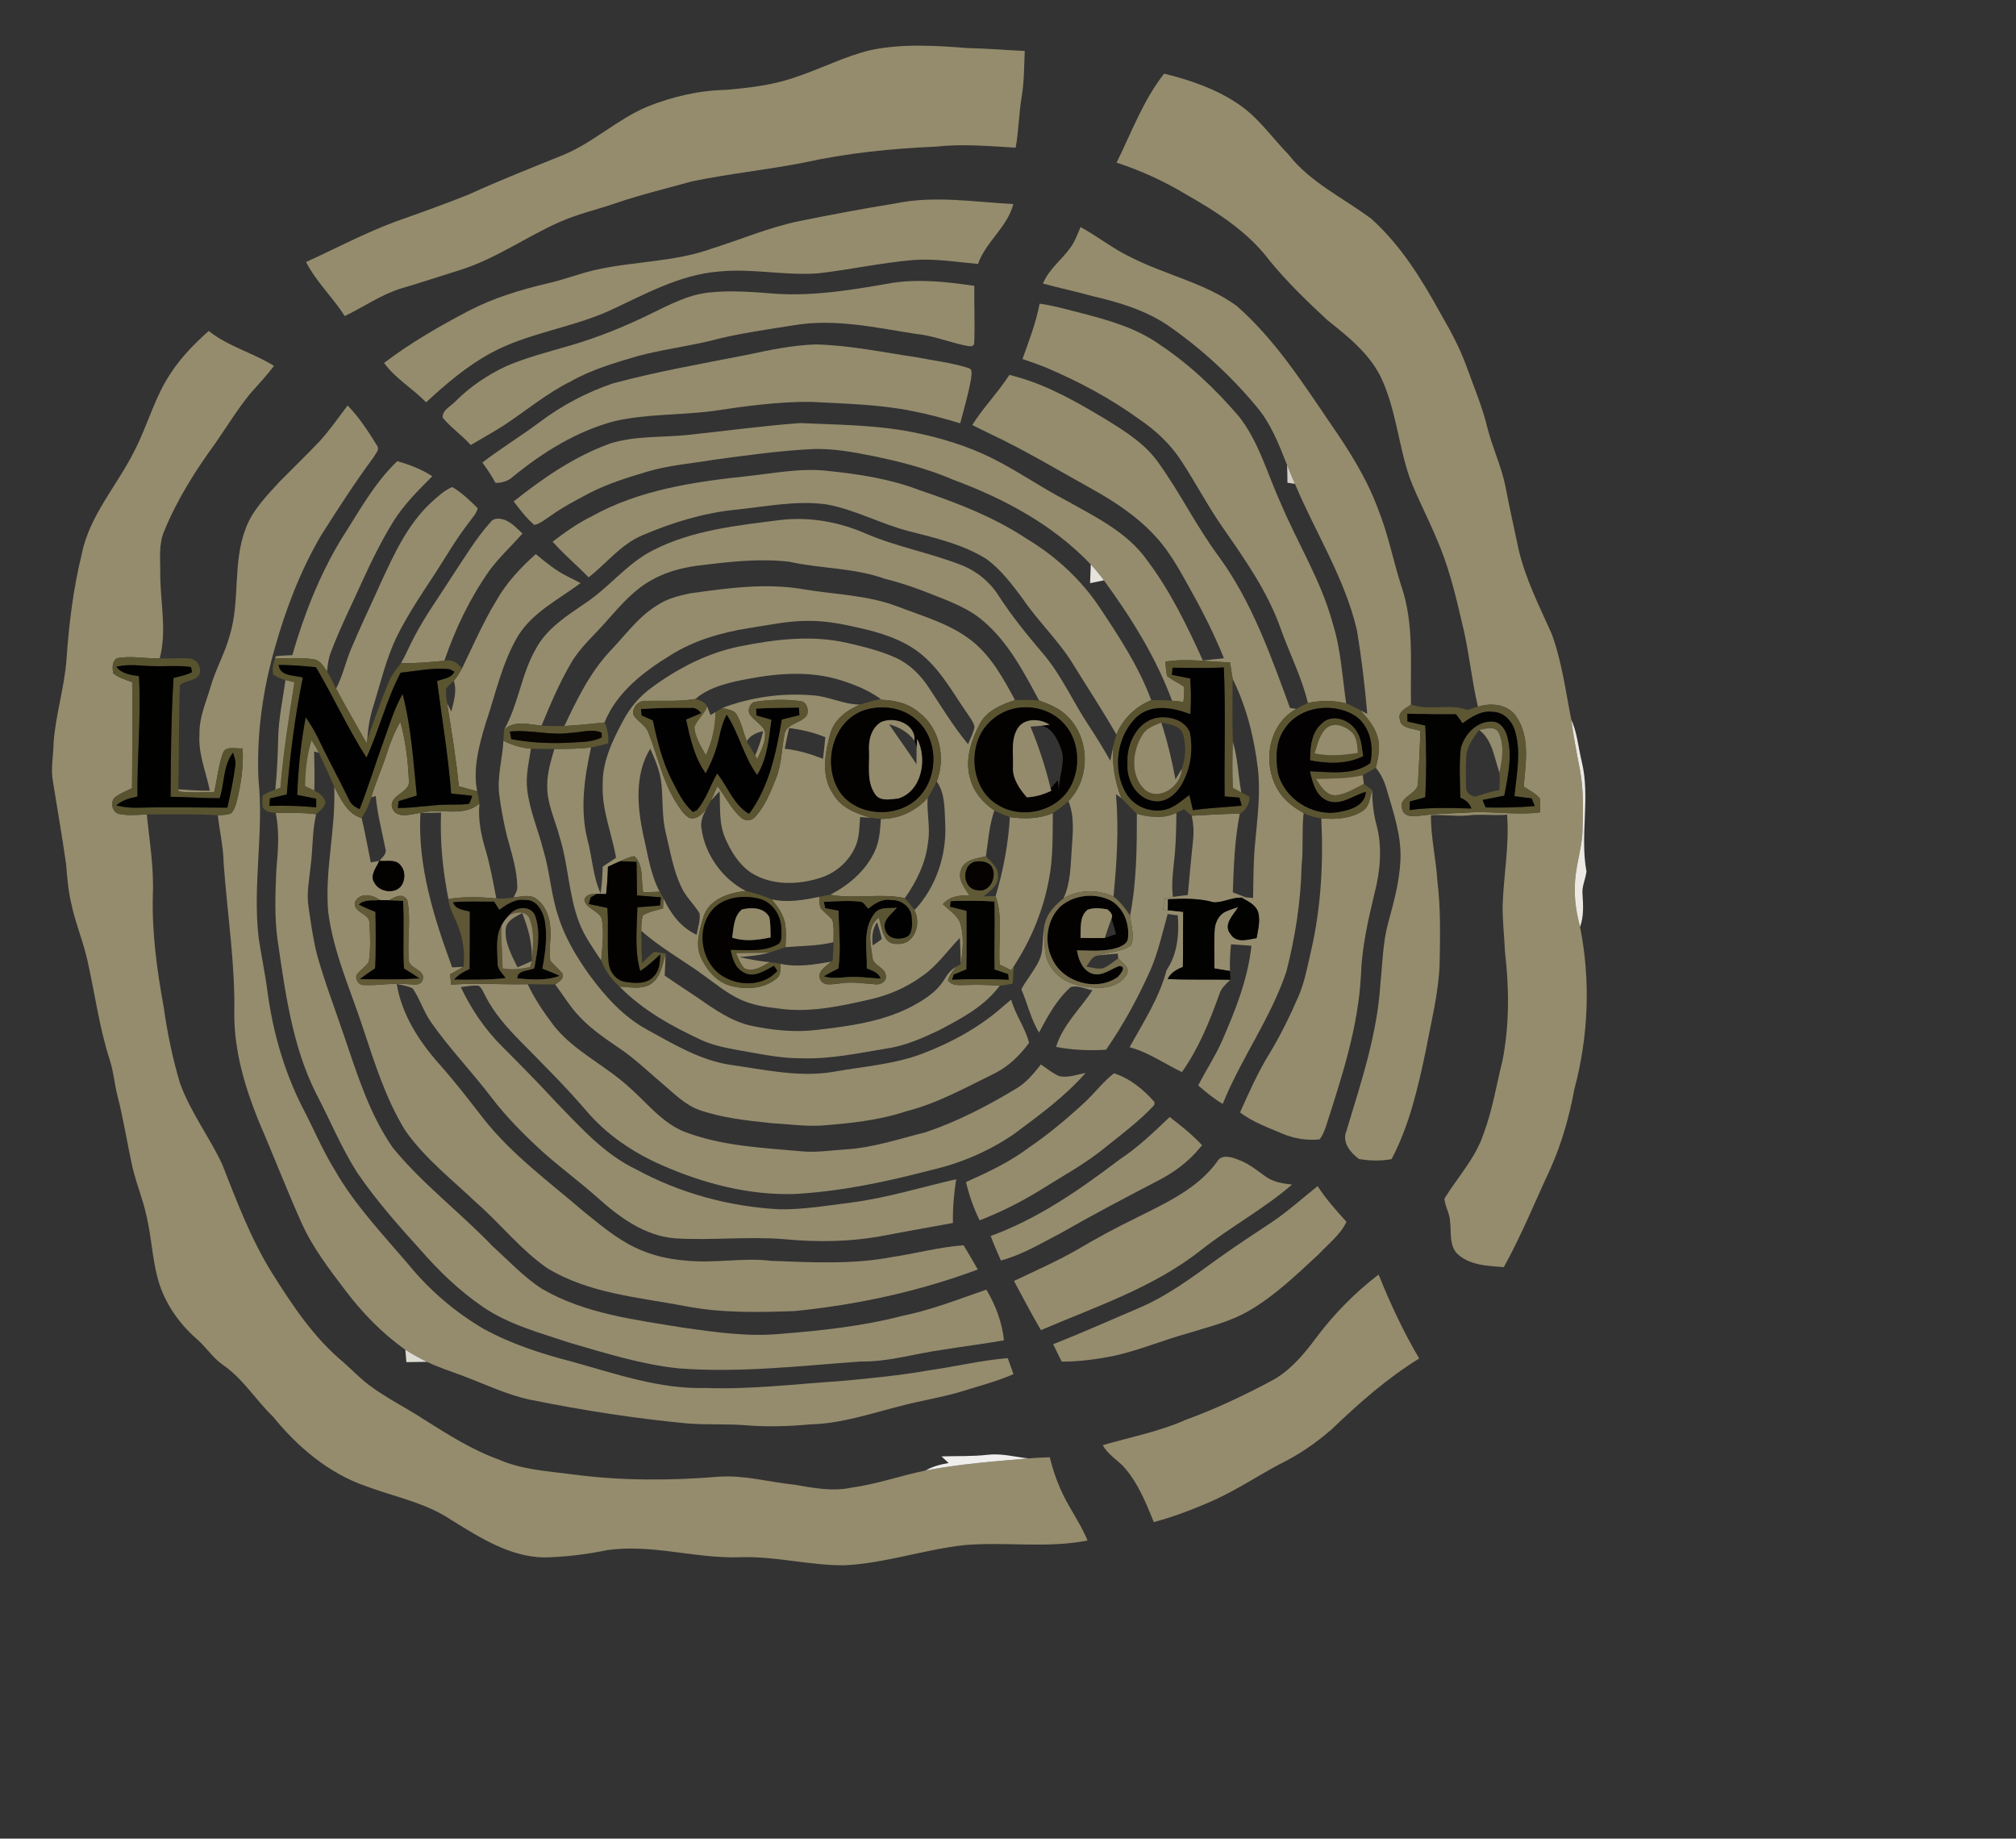 <?xml version="1.0" encoding="UTF-8" ?>
<!DOCTYPE svg PUBLIC "-//W3C//DTD SVG 1.1//EN" "http://www.w3.org/Graphics/SVG/1.1/DTD/svg11.dtd">
<svg width="771pt" height="703pt" viewBox="0 0 771 703" version="1.1" xmlns="http://www.w3.org/2000/svg">
<rect x="0" y="0" width="771" height="703" fill="#333333" stroke="none"/>
<g id="#ffffffff">
</g>
<g id="#958c6dff">
<path fill="#958c6d" opacity="1.00" d=" M 332.91 19.17 C 345.20 16.60 357.84 17.43 370.26 18.39 C 377.49 18.52 384.68 19.17 391.90 19.49 C 391.65 25.37 391.71 31.29 390.71 37.10 C 389.65 43.52 389.59 50.05 388.44 56.46 C 378.31 55.87 368.13 54.94 357.99 56.06 C 340.95 56.79 323.90 58.53 307.23 62.21 C 293.07 64.97 278.68 66.43 264.55 69.37 C 254.91 72.09 245.14 74.37 235.66 77.63 C 228.45 80.12 220.95 81.80 213.96 84.91 C 201.12 90.60 189.53 98.99 176.03 103.21 C 168.45 105.56 160.91 108.09 153.29 110.32 C 145.64 112.72 139.01 117.39 131.85 120.85 C 127.29 113.69 120.93 107.78 117.05 100.19 C 128.55 94.94 139.73 88.97 151.62 84.61 C 160.94 81.29 170.28 77.99 179.46 74.28 C 191.25 68.88 203.34 64.15 215.36 59.28 C 226.94 54.52 236.15 45.51 247.71 40.72 C 257.29 36.90 267.54 34.53 277.88 34.35 C 287.05 33.53 296.32 32.43 305.01 29.24 C 314.38 26.09 323.26 21.48 332.91 19.17 Z" />
<path fill="#958c6d" opacity="1.00" d=" M 445.22 28.16 C 455.09 30.60 464.91 33.92 473.39 39.66 C 481.14 44.75 486.40 52.57 492.80 59.12 C 501.13 69.83 513.75 75.64 524.39 83.62 C 535.68 93.69 543.73 106.79 550.96 119.93 C 554.73 126.42 558.30 133.06 560.86 140.13 C 563.64 147.89 566.92 155.50 568.83 163.54 C 570.76 171.16 574.20 178.32 575.75 186.04 C 577.25 193.96 579.05 201.81 580.69 209.70 C 583.29 221.14 588.64 231.66 593.41 242.30 C 597.31 252.87 598.73 264.15 600.92 275.16 C 601.76 281.51 602.96 287.81 604.18 294.10 C 605.70 301.98 605.47 310.05 605.20 318.04 C 604.89 325.10 602.27 331.85 602.30 338.95 C 602.07 344.17 602.94 349.36 604.28 354.39 C 608.35 374.85 607.51 396.23 602.12 416.36 C 600.19 426.86 597.27 437.20 592.90 446.96 C 587.02 459.50 581.87 472.38 575.11 484.50 C 568.86 483.99 561.66 483.86 556.98 479.03 C 554.22 475.69 555.07 470.98 554.56 466.99 C 554.45 463.94 552.60 461.29 552.41 458.28 C 557.46 450.09 564.31 442.82 567.37 433.52 C 570.78 424.48 572.26 414.92 574.60 405.60 C 577.30 391.90 577.20 377.79 575.57 363.96 C 575.32 357.97 574.57 352.00 574.68 345.99 C 575.07 334.48 577.29 323.05 576.37 311.50 C 571.25 311.97 566.11 311.12 561.02 311.83 C 556.42 312.17 551.83 311.41 547.23 311.71 C 547.20 320.20 549.20 328.50 549.72 336.95 C 551.04 347.57 550.75 358.31 550.56 369.00 C 550.09 380.01 547.32 390.74 545.32 401.54 C 542.31 415.78 539.05 430.24 532.19 443.20 C 528.13 443.96 523.77 443.86 519.70 443.15 C 516.54 440.78 513.17 436.78 514.88 432.58 C 520.45 414.08 526.73 395.55 527.92 376.12 C 528.76 368.35 528.81 360.44 530.90 352.86 C 533.02 345.04 535.21 337.14 535.58 329.00 C 536.06 319.63 532.90 310.64 530.31 301.77 C 529.48 298.78 528.12 295.96 526.17 293.55 C 527.13 289.54 528.10 285.29 526.67 281.26 C 525.51 277.49 522.83 274.46 520.26 271.57 C 521.13 272.04 522.01 272.51 522.89 272.97 C 522.01 262.30 520.69 251.64 518.97 241.07 C 514.36 221.13 503.08 203.70 495.24 185.00 C 494.23 182.60 493.19 180.21 492.23 177.80 C 489.15 169.98 486.04 161.93 480.53 155.45 C 470.85 143.79 459.61 133.49 447.20 124.79 C 438.41 118.69 428.00 115.57 417.67 113.19 C 411.44 111.44 405.10 110.12 398.87 108.41 C 401.13 102.87 406.14 99.30 409.50 94.51 C 411.17 92.17 412.13 89.44 413.25 86.82 C 419.86 90.43 425.78 95.22 432.62 98.44 C 445.84 105.15 460.88 108.19 473.01 117.00 C 487.37 129.63 497.87 145.82 508.53 161.51 C 515.77 171.96 522.68 182.77 527.07 194.77 C 530.90 204.23 532.78 214.30 535.89 223.99 C 540.94 238.60 539.29 254.22 539.61 269.38 C 537.84 270.84 534.63 271.94 535.30 274.79 C 535.51 278.71 540.50 278.42 543.23 279.49 C 543.02 286.02 542.68 292.55 542.30 299.07 C 542.67 303.85 534.39 304.38 536.31 309.50 C 537.02 312.45 540.51 312.20 542.85 311.93 C 548.51 311.16 554.23 310.99 559.93 310.80 C 569.59 309.87 579.26 311.83 588.91 310.64 C 588.96 308.86 589.11 307.08 588.92 305.31 C 587.26 303.30 584.86 302.15 582.71 300.76 C 583.46 291.90 585.27 281.91 579.94 274.06 C 576.77 269.25 570.33 268.56 565.23 270.22 C 562.67 259.40 561.76 248.25 558.97 237.47 C 556.50 226.68 553.80 215.87 549.31 205.71 C 546.10 198.02 542.17 190.65 539.18 182.86 C 534.76 170.11 533.89 156.25 527.99 143.99 C 523.44 134.95 515.37 128.56 507.62 122.38 C 499.85 115.18 492.18 107.78 485.47 99.55 C 477.22 88.60 465.41 81.07 453.66 74.37 C 445.28 69.31 436.33 65.23 427.03 62.18 C 432.74 50.66 437.17 38.36 445.22 28.16 Z" />
<path fill="#958c6d" opacity="1.00" d=" M 342.41 77.79 C 357.30 74.68 372.53 77.23 387.53 78.02 C 385.25 86.90 377.03 92.39 374.02 100.93 C 365.68 100.14 357.36 98.79 348.96 99.45 C 336.91 100.49 325.05 103.12 313.05 104.49 C 300.35 105.51 287.72 102.53 275.03 103.81 C 259.64 105.00 246.00 112.89 232.24 119.17 C 217.84 125.46 201.84 127.39 187.92 134.88 C 178.67 139.86 170.64 146.74 162.96 153.83 C 157.86 148.54 151.21 144.77 146.89 138.77 C 156.92 131.14 167.86 124.83 179.00 118.98 C 188.58 113.95 199.02 110.80 209.52 108.32 C 215.57 106.96 221.37 104.69 227.40 103.27 C 242.18 99.87 257.74 100.26 272.11 95.08 C 283.35 91.57 294.25 86.88 305.83 84.50 C 317.98 82.06 330.17 79.76 342.41 77.79 Z" />
<path fill="#958c6d" opacity="1.00" d=" M 341.28 108.16 C 351.68 106.58 362.27 107.79 372.61 109.28 C 372.49 116.72 372.94 124.17 372.54 131.59 C 371.75 133.02 370.05 132.14 368.83 132.05 C 362.61 130.68 356.64 128.28 350.25 127.66 C 334.94 125.29 319.36 121.73 303.83 124.33 C 292.91 126.07 281.91 127.56 271.21 130.42 C 262.14 132.56 252.86 133.73 243.84 136.16 C 235.07 138.73 226.20 141.33 218.20 145.86 C 209.04 150.43 201.16 157.05 192.66 162.67 C 188.52 165.29 184.24 167.67 180.02 170.16 C 176.70 166.42 172.50 163.56 169.32 159.72 C 168.99 156.73 172.61 155.30 174.32 153.32 C 179.93 147.73 186.57 143.30 193.74 139.94 C 201.36 136.70 209.40 134.62 217.35 132.32 C 228.25 129.20 238.80 124.94 248.97 119.94 C 255.93 116.57 262.92 112.81 270.72 111.89 C 279.45 110.89 288.26 111.67 296.99 112.34 C 311.88 113.26 326.67 110.71 341.28 108.16 Z" />
<path fill="#958c6d" opacity="1.00" d=" M 397.59 116.11 C 403.09 116.86 408.41 118.45 413.79 119.78 C 424.07 122.46 434.56 125.43 443.34 131.64 C 454.80 139.22 464.84 148.76 473.77 159.18 C 481.46 168.90 484.65 181.16 489.74 192.27 C 496.23 207.72 505.33 222.10 509.69 238.39 C 512.83 248.30 513.32 258.73 514.83 268.95 C 510.05 267.71 505.00 267.78 500.19 268.80 C 497.84 258.87 493.11 249.77 489.72 240.19 C 484.72 226.06 475.99 213.72 467.50 201.52 C 461.84 193.34 457.20 184.53 451.78 176.21 C 447.63 169.83 441.98 164.53 435.68 160.29 C 424.71 152.35 412.69 145.92 400.24 140.63 C 397.23 139.37 394.14 138.32 391.05 137.27 C 393.51 130.31 396.22 123.41 397.59 116.11 Z" />
<path fill="#958c6d" opacity="1.00" d=" M 65.46 142.45 C 69.41 136.45 74.48 131.30 79.82 126.54 C 87.30 132.51 96.75 134.88 104.79 139.89 C 101.96 143.65 98.74 147.08 95.62 150.59 C 90.76 156.56 86.76 163.15 82.38 169.45 C 74.75 179.90 67.78 190.95 62.84 202.95 C 60.63 208.00 61.31 213.64 61.30 218.99 C 61.19 229.92 63.94 240.95 61.08 251.74 C 55.62 251.87 50.09 250.62 44.67 251.69 C 42.80 252.94 42.96 255.53 43.32 257.48 C 45.42 259.17 48.08 259.89 50.55 260.83 C 50.74 274.35 50.54 287.87 50.50 301.38 C 48.42 302.36 46.26 303.22 44.37 304.55 C 41.88 306.11 42.72 310.75 45.68 311.25 C 49.12 311.96 52.66 311.52 56.14 311.44 C 57.16 321.61 58.89 331.75 58.46 342.00 C 58.05 356.47 60.01 370.85 62.60 385.05 C 63.98 394.87 65.98 404.61 68.82 414.12 C 72.78 425.11 79.95 434.52 84.91 445.02 C 90.53 459.29 95.94 473.77 104.10 486.83 C 111.82 499.12 120.03 511.48 131.30 520.84 C 134.62 523.76 137.67 527.00 141.22 529.66 C 147.81 534.60 155.25 538.23 162.12 542.72 C 171.31 548.50 180.53 554.40 190.80 558.08 C 199.61 561.95 209.33 562.49 218.75 563.71 C 237.37 566.23 256.29 566.14 275.00 564.63 C 284.76 563.94 294.25 566.72 303.89 567.70 C 311.01 568.92 318.30 570.35 325.50 568.83 C 335.21 567.51 344.48 564.21 354.04 562.23 C 367.03 559.79 380.20 558.73 393.35 557.64 C 396.05 557.39 398.76 557.30 401.47 557.19 C 402.43 561.12 403.67 564.98 405.29 568.70 C 408.22 575.79 413.02 581.91 415.91 589.03 C 400.44 592.08 384.60 589.46 369.00 590.76 C 353.51 592.44 338.61 597.72 323.00 598.50 C 309.58 598.61 296.43 594.92 282.99 595.42 C 265.90 596.01 249.09 590.19 231.99 592.75 C 224.10 594.36 216.04 595.34 207.99 595.49 C 194.87 595.24 183.52 587.88 172.72 581.25 C 162.83 574.55 150.87 572.34 139.85 568.21 C 125.60 563.27 113.78 553.21 104.39 541.64 C 97.73 535.23 92.86 527.03 85.11 521.77 C 81.23 519.05 78.72 514.92 75.14 511.87 C 67.99 505.60 62.39 497.33 60.12 488.03 C 58.20 480.48 57.85 472.63 56.06 465.04 C 54.72 458.75 52.21 452.79 50.73 446.54 C 48.64 437.31 47.27 427.92 44.87 418.76 C 43.72 414.22 43.40 409.50 41.90 405.06 C 38.05 393.01 36.35 380.44 33.63 368.12 C 32.03 360.42 28.87 353.16 27.26 345.47 C 26.07 340.49 25.70 335.37 25.26 330.29 C 23.78 319.83 21.92 309.43 20.28 299.00 C 19.30 294.01 20.45 288.98 20.50 283.96 C 21.28 273.18 24.67 262.77 25.45 251.99 C 26.37 238.43 28.06 224.89 31.31 211.67 C 34.31 196.92 44.89 185.54 51.42 172.37 C 56.50 162.58 59.20 151.63 65.46 142.45 Z" />
<path fill="#958c6d" opacity="1.00" d=" M 371.83 162.50 C 376.07 155.76 381.73 150.05 386.03 143.33 C 387.24 143.64 388.44 143.97 389.65 144.32 C 401.69 147.84 412.67 154.19 423.35 160.62 C 430.62 165.11 438.08 169.84 443.06 176.96 C 451.38 188.51 457.63 201.41 466.15 212.84 C 478.83 230.22 486.01 250.69 493.35 270.70 C 493.95 270.79 495.16 270.97 495.76 271.06 C 483.59 277.62 482.23 295.96 491.41 305.56 C 493.46 307.72 495.94 309.42 498.55 310.86 C 497.81 317.55 498.52 324.31 497.78 331.01 C 497.50 344.66 495.36 358.25 491.97 371.45 C 486.00 389.31 474.64 404.68 467.62 422.09 C 464.24 420.09 461.20 417.60 458.25 415.03 C 461.10 409.37 464.65 404.09 467.23 398.29 C 472.38 386.54 477.23 374.45 478.61 361.60 C 476.00 361.40 473.38 361.24 470.78 361.06 C 470.48 364.46 470.25 367.87 470.39 371.28 C 468.40 370.93 466.41 370.59 464.42 370.29 C 464.47 365.53 464.24 360.77 464.49 356.02 C 464.57 353.36 465.63 350.56 467.89 349.01 C 469.65 347.97 471.65 347.47 473.57 346.81 C 471.74 349.82 467.62 353.57 470.62 357.14 C 472.76 360.77 477.25 359.23 480.57 358.67 C 481.12 355.49 482.02 352.19 481.21 348.97 C 480.36 345.95 477.26 344.62 474.79 343.21 C 475.23 343.18 476.12 343.14 476.57 343.11 C 477.23 343.17 478.57 343.29 479.23 343.35 C 479.38 336.31 479.31 329.25 480.02 322.24 C 480.86 312.86 482.15 303.42 481.07 294.00 C 479.69 282.11 476.73 270.30 471.41 259.54 C 471.06 257.45 470.73 255.35 470.41 253.26 C 462.17 253.04 453.90 251.66 445.69 252.98 C 445.85 254.81 445.92 256.66 446.36 258.46 C 448.30 260.14 450.74 261.08 452.81 262.59 C 453.05 264.51 452.75 266.45 452.59 268.37 C 451.13 268.20 449.68 268.05 448.23 267.91 C 442.11 251.30 432.56 236.14 422.18 221.88 C 420.61 219.78 418.95 217.73 417.16 215.82 C 402.78 200.68 383.97 190.61 364.57 183.44 C 354.61 179.13 344.06 176.46 333.46 174.28 C 326.06 172.81 318.55 171.45 310.97 171.69 C 298.26 172.32 285.64 174.07 273.04 175.78 C 264.46 177.24 255.71 177.86 247.35 180.39 C 240.06 182.57 232.73 184.84 225.91 188.29 C 220.59 191.09 215.23 193.86 210.35 197.38 C 208.43 198.61 206.63 200.21 204.35 200.72 C 201.28 198.13 198.87 194.88 196.45 191.72 C 207.68 182.79 219.71 174.50 233.30 169.60 C 242.88 166.56 253.08 167.34 262.97 166.31 C 277.32 164.80 291.62 162.81 306.01 161.77 C 319.19 162.35 332.43 162.45 345.50 164.58 C 355.89 166.41 366.21 169.20 375.86 173.52 C 387.21 178.59 397.29 186.01 408.33 191.67 C 419.32 197.82 431.30 203.68 438.73 214.28 C 447.56 225.96 453.98 239.23 460.01 252.52 C 462.70 252.27 465.39 251.97 468.09 251.68 C 464.55 242.98 460.37 234.54 455.78 226.35 C 451.66 218.97 447.72 211.33 441.90 205.10 C 434.94 197.46 426.22 191.73 417.23 186.75 C 404.36 179.61 391.73 171.99 378.39 165.74 C 376.18 164.69 374.00 163.61 371.83 162.50 Z" />
<path fill="#958c6d" opacity="1.00" d=" M 189.75 229.77 C 193.60 222.89 199.07 217.08 204.91 211.86 C 208.67 214.97 212.47 218.13 216.87 220.32 C 218.59 221.20 220.31 222.07 222.04 222.94 C 213.72 229.18 203.81 233.99 198.14 243.10 C 191.98 253.43 189.55 265.37 185.71 276.65 C 183.21 284.97 180.79 293.86 182.49 302.57 C 180.14 301.91 177.80 301.26 175.46 300.62 C 174.43 289.94 172.65 279.37 170.97 268.79 C 171.49 269.88 172.04 270.96 172.60 272.05 C 173.53 268.23 174.85 264.23 173.56 260.33 C 174.77 258.86 175.74 257.21 176.69 255.57 C 180.89 246.90 184.74 238.03 189.75 229.77 Z" />
<path fill="#958c6d" opacity="1.00" d=" M 276.32 270.65 C 287.31 266.52 299.30 264.86 311.01 265.88 C 317.13 266.31 322.76 269.41 328.93 269.40 C 323.95 271.45 319.11 275.02 317.56 280.42 C 315.52 287.88 313.88 296.65 318.56 303.51 C 321.58 308.85 327.58 311.20 333.21 312.71 C 331.79 312.59 330.37 312.48 328.95 312.40 C 328.65 316.07 328.72 319.88 327.29 323.34 C 324.88 329.23 319.68 333.81 313.61 335.68 C 305.04 338.41 295.06 338.63 287.23 333.68 C 282.60 330.54 279.53 325.57 277.36 320.51 C 274.86 314.85 275.52 308.56 275.20 302.56 C 274.08 303.72 272.95 304.88 271.89 306.11 C 272.74 304.27 273.54 302.41 274.38 300.57 C 277.42 304.55 279.59 309.29 283.42 312.63 C 285.05 314.15 287.70 313.88 289.03 312.11 C 292.66 307.99 294.73 302.78 296.74 297.74 C 298.94 292.32 298.91 286.39 300.03 280.73 C 300.77 276.48 306.51 276.63 308.62 273.45 C 309.45 271.32 308.47 268.14 305.85 268.04 C 300.34 267.35 294.68 267.46 289.20 268.28 C 286.77 268.36 285.42 272.06 287.18 273.71 C 288.79 275.75 291.35 277.06 292.49 279.44 C 293.14 283.28 291.11 286.87 289.60 290.26 C 289.40 289.91 289.01 289.20 288.81 288.84 C 290.11 285.84 291.18 282.75 291.86 279.54 C 289.37 280.12 286.93 281.13 285.58 283.44 C 284.30 280.06 283.59 276.42 281.76 273.27 C 280.70 271.32 278.16 271.36 276.32 270.65 M 300.12 286.30 C 305.17 286.80 310.02 288.32 314.74 290.11 C 315.08 287.37 315.40 284.62 315.64 281.86 C 311.19 280.06 306.52 278.96 301.77 278.38 C 301.18 281.01 300.62 283.65 300.12 286.30 Z" />
<path fill="#958c6d" opacity="1.00" d=" M 524.74 302.07 C 524.83 306.56 525.24 311.06 526.43 315.41 C 528.71 323.90 527.88 332.90 525.73 341.33 C 523.23 351.68 520.85 362.13 520.48 372.82 C 519.47 392.85 513.08 411.99 507.02 430.94 C 506.38 432.57 505.82 434.31 504.63 435.65 C 499.83 436.17 494.95 435.35 490.51 433.49 C 484.93 431.11 479.12 429.05 474.24 425.35 C 477.69 417.62 481.14 409.85 485.62 402.64 C 489.85 395.61 493.46 388.23 496.70 380.70 C 499.06 375.18 500.08 369.23 501.44 363.41 C 505.24 346.88 506.15 329.79 505.32 312.88 C 510.67 313.43 516.46 313.03 521.12 310.09 C 523.82 308.38 523.95 304.85 524.74 302.07 Z" />
<path fill="#958c6d" opacity="1.00" d=" M 336.89 313.11 C 343.71 313.21 350.26 310.17 354.77 305.09 C 354.37 310.75 355.88 316.40 354.91 322.04 C 354.09 329.86 350.52 337.04 346.06 343.40 C 336.63 341.41 326.96 343.86 317.48 342.11 C 324.62 338.45 331.09 332.94 334.52 325.56 C 336.38 321.68 336.58 317.32 336.89 313.11 Z" />
<path fill="#958c6d" opacity="1.00" d=" M 386.20 312.41 C 391.69 313.25 397.47 313.10 402.65 310.91 C 402.53 319.39 402.79 327.95 401.14 336.32 C 398.99 348.05 394.32 359.28 387.84 369.27 C 387.56 369.70 387.02 370.57 386.75 371.00 C 385.27 370.27 383.80 369.53 382.32 368.81 C 381.69 360.09 383.70 351.08 380.78 342.63 C 383.68 332.81 385.65 322.64 386.20 312.41 Z" />
<path fill="#958c6d" opacity="1.00" d=" M 295.15 343.88 C 301.17 345.22 307.35 344.16 313.29 342.90 C 313.40 344.34 313.38 345.81 313.78 347.22 C 315.14 348.83 316.91 350.03 318.29 351.64 C 319.09 354.42 318.74 357.38 318.77 360.25 C 312.75 361.74 306.54 361.62 300.41 362.16 C 300.52 359.03 300.80 355.86 300.17 352.76 C 299.42 349.37 297.33 346.49 295.15 343.88 Z" />
<path fill="#958c6d" opacity="1.00" d=" M 465.36 444.34 C 467.05 441.15 470.92 442.36 473.57 443.43 C 477.52 444.80 480.72 447.53 484.08 449.90 C 487.00 452.00 490.65 452.53 494.14 452.93 C 483.36 462.22 470.72 469.02 459.54 477.80 C 441.41 492.24 419.12 499.56 398.09 508.58 C 394.47 502.42 391.18 496.07 387.78 489.78 C 395.87 485.92 404.11 482.33 411.90 477.86 C 419.10 473.60 426.45 469.60 433.97 465.94 C 445.29 460.24 457.62 454.85 465.36 444.34 Z" />
<path fill="#958c6d" opacity="1.00" d=" M 503.45 511.38 C 510.23 502.33 518.25 494.21 527.23 487.33 C 531.67 498.37 536.70 509.17 542.75 519.43 C 530.53 526.95 519.72 536.51 509.39 546.41 C 503.23 551.81 496.39 556.47 489.01 560.03 C 479.74 565.07 470.90 570.97 461.10 574.98 C 454.65 577.74 448.05 580.18 441.26 581.98 C 438.20 574.42 435.07 566.63 429.49 560.53 C 426.82 557.94 423.58 555.88 421.72 552.57 C 432.37 549.47 443.36 547.39 453.54 542.84 C 465.21 538.60 476.44 533.25 487.37 527.37 C 493.95 523.47 498.96 517.46 503.45 511.38 Z" />
</g>
<g id="#fcfcf9ff">
</g>
<g id="#fefefbff">
</g>
<g id="#958c6eff">
<path fill="#958c6e" opacity="1.00" d=" M 285.75 135.67 C 294.40 133.78 303.13 132.00 312.00 131.69 C 325.03 132.02 337.82 134.73 350.68 136.63 C 357.20 137.91 363.87 138.66 370.22 140.68 C 372.27 141.04 371.41 143.52 371.36 144.91 C 370.36 150.64 368.69 156.23 367.22 161.86 C 361.25 160.05 355.23 158.39 349.10 157.21 C 336.22 154.56 323.07 154.37 310.00 153.65 C 297.45 153.56 284.96 155.29 272.57 157.17 C 260.09 158.76 247.36 158.23 235.04 161.02 C 220.60 164.84 207.68 172.86 196.20 182.23 C 194.38 183.97 191.95 184.62 189.50 184.65 C 188.06 181.90 186.28 179.37 184.48 176.85 C 191.59 171.40 199.25 166.74 206.43 161.38 C 214.93 154.98 224.46 149.96 234.53 146.55 C 251.40 142.05 268.62 139.01 285.75 135.67 Z" />
<path fill="#958c6e" opacity="1.00" d=" M 122.47 168.47 C 126.25 164.23 129.55 159.58 132.94 155.03 C 137.43 159.66 140.93 165.10 144.32 170.56 C 145.20 172.07 143.53 173.56 142.87 174.83 C 135.73 184.49 129.22 194.59 122.78 204.73 C 114.89 218.19 109.30 232.84 105.09 247.83 C 100.42 264.08 98.09 281.08 98.85 297.99 C 100.97 318.11 96.57 338.29 98.89 358.41 C 99.91 365.40 101.43 372.30 102.31 379.32 C 104.35 394.35 108.53 409.12 115.32 422.72 C 119.69 431.00 123.26 439.69 128.20 447.67 C 135.84 460.93 146.49 472.06 156.34 483.64 C 164.34 493.40 174.07 501.71 184.95 508.09 C 195.50 513.89 207.05 517.61 218.67 520.62 C 235.47 525.26 252.33 531.24 270.01 530.71 C 287.17 531.32 304.23 529.18 321.32 528.07 C 332.79 527.03 344.26 525.91 355.61 523.90 C 365.56 522.50 375.37 520.08 385.41 519.29 C 386.13 521.33 386.86 523.37 387.61 525.42 C 380.81 528.35 373.61 530.17 366.56 532.39 C 359.31 534.46 351.84 535.62 344.55 537.55 C 333.18 540.43 321.88 544.30 310.04 544.61 C 302.05 545.34 294.01 545.63 286.00 545.02 C 278.45 544.35 270.85 544.84 263.30 544.30 C 242.86 542.40 222.57 539.20 202.46 535.13 C 193.61 533.18 185.41 529.22 176.98 526.05 C 172.40 524.31 167.70 522.84 163.28 520.71 C 160.45 519.31 157.68 517.78 155.02 516.08 C 146.12 509.80 138.45 501.86 131.91 493.18 C 125.80 485.10 119.54 476.98 115.38 467.68 C 109.62 454.91 104.63 441.81 99.05 428.97 C 93.75 415.94 89.64 402.17 89.60 388.00 C 90.01 368.59 86.92 349.36 85.53 330.05 C 85.43 323.86 83.97 317.83 83.31 311.70 C 84.95 311.64 86.63 311.61 88.21 311.10 C 89.56 309.99 90.01 308.21 90.49 306.62 C 92.19 299.94 93.15 293.04 92.80 286.14 C 90.34 286.44 86.24 284.93 85.21 288.08 C 83.53 292.84 83.06 297.92 81.91 302.83 C 77.35 303.00 72.77 303.21 68.24 302.62 L 68.21 301.77 C 72.21 302.08 76.22 302.38 80.24 302.32 C 78.84 295.22 75.79 288.35 76.29 280.97 C 76.06 274.54 78.78 268.61 80.55 262.58 C 82.45 255.91 85.98 249.84 87.81 243.15 C 91.96 229.72 88.86 215.14 94.02 201.92 C 96.67 194.89 102.07 189.48 107.05 184.04 C 112.19 178.85 117.44 173.77 122.47 168.47 Z" />
<path fill="#958c6e" opacity="1.00" d=" M 130.36 206.38 C 137.05 196.04 142.92 184.93 151.92 176.33 C 156.62 177.67 161.22 179.42 165.34 182.09 C 159.97 187.50 154.46 192.89 150.42 199.41 C 145.90 206.77 142.05 214.53 138.49 222.39 C 134.42 231.37 130.01 240.21 126.52 249.43 C 125.62 251.76 125.29 254.24 125.09 256.70 C 123.74 254.85 122.46 252.36 119.92 252.09 C 115.05 251.31 110.09 251.73 105.19 251.79 L 105.45 250.94 C 107.55 250.66 109.68 250.60 111.79 250.51 C 116.21 235.16 122.11 220.10 130.36 206.38 Z" />
<path fill="#958c6e" opacity="1.00" d=" M 285.83 182.05 C 296.19 180.95 306.60 178.79 317.05 180.11 C 328.76 181.30 340.54 183.16 351.57 187.38 C 365.90 192.22 380.20 197.70 392.84 206.13 C 403.85 212.74 413.50 221.66 420.62 232.37 C 428.08 243.60 435.59 255.01 440.28 267.72 C 434.29 270.14 429.38 274.87 426.96 280.89 C 421.85 271.85 416.06 263.21 410.64 254.35 C 405.08 245.14 397.11 237.74 391.08 228.87 C 387.02 223.41 382.83 217.82 377.29 213.77 C 368.37 208.16 357.95 205.76 347.87 203.17 C 337.03 200.42 327.07 194.84 316.02 192.84 C 304.31 191.26 292.63 193.76 281.00 194.92 C 268.78 196.21 256.92 199.85 245.66 204.68 C 237.45 208.11 231.98 215.41 225.12 220.74 C 223.86 219.49 222.60 218.25 221.33 217.02 C 217.92 213.80 214.47 210.61 211.32 207.13 C 216.08 203.53 220.95 200.01 226.35 197.40 C 244.51 187.26 265.45 184.23 285.83 182.05 Z" />
<path fill="#958c6e" opacity="1.00" d=" M 164.48 192.51 C 167.10 190.17 169.69 187.58 172.98 186.21 C 176.60 188.39 179.70 191.35 182.68 194.31 C 182.27 196.35 180.66 197.84 179.54 199.51 C 174.73 205.67 170.79 212.43 166.58 219.00 C 161.29 227.02 155.89 235.02 151.63 243.65 C 147.63 252.00 145.57 261.07 142.82 269.87 C 141.51 273.94 140.76 278.18 140.51 282.45 C 140.44 282.89 140.28 283.76 140.20 284.19 C 136.30 277.22 132.26 270.33 128.52 263.28 C 131.05 258.53 132.16 253.21 134.21 248.26 C 137.80 239.63 141.91 231.23 145.70 222.69 C 150.68 211.94 155.75 200.80 164.48 192.51 Z" />
<path fill="#958c6e" opacity="1.00" d=" M 187.60 199.65 C 188.92 197.76 191.47 198.23 193.34 198.89 C 195.88 200.04 197.81 202.13 199.81 204.01 C 195.63 208.75 190.93 213.05 187.17 218.16 C 179.74 228.70 174.10 240.45 169.94 252.64 C 164.43 253.15 158.91 253.72 153.37 253.55 C 155.37 250.10 156.83 246.36 158.77 242.88 C 162.95 234.95 168.26 227.72 173.02 220.15 C 177.69 213.19 181.97 205.90 187.60 199.65 Z" />
<path fill="#958c6e" opacity="1.00" d=" M 249.58 210.48 C 264.85 202.60 282.21 200.89 298.99 198.76 C 309.90 197.60 321.00 199.59 331.01 203.98 C 342.68 208.99 355.26 211.31 367.10 215.83 C 373.24 218.13 378.54 222.36 382.01 227.93 C 387.09 235.74 392.96 242.97 399.00 250.03 C 406.09 258.37 410.41 268.52 416.48 277.55 C 419.35 281.90 422.06 286.37 424.65 290.90 C 425.04 288.87 425.43 286.83 425.88 284.81 C 425.14 291.74 426.28 298.75 428.88 305.20 C 428.36 304.82 427.31 304.05 426.79 303.67 C 427.94 316.71 427.11 329.77 425.85 342.77 C 419.75 340.01 412.54 340.04 406.72 343.49 C 409.43 337.73 409.42 331.24 409.85 325.02 C 410.27 318.79 411.06 312.28 408.61 306.34 C 417.12 297.66 416.90 282.26 408.17 273.82 C 405.22 270.85 401.27 269.20 397.39 267.85 C 391.59 257.05 385.74 245.81 376.31 237.68 C 370.49 232.54 363.07 229.88 355.96 227.07 C 350.24 224.79 344.41 222.78 338.43 221.31 C 326.71 217.08 314.03 217.47 301.95 214.80 C 291.16 213.51 280.25 214.64 269.51 215.96 C 262.61 216.66 255.68 218.17 249.58 221.59 C 242.79 225.17 237.67 231.07 232.64 236.73 C 227.93 242.30 222.17 247.05 218.45 253.42 C 213.95 261.07 210.50 269.27 207.10 277.45 C 202.31 277.02 196.87 275.27 192.84 278.91 C 198.33 269.18 199.37 257.65 205.00 247.98 C 209.12 240.28 216.73 235.51 223.72 230.70 C 232.90 224.68 239.70 215.52 249.58 210.48 Z" />
<path fill="#958c6e" opacity="1.00" d=" M 263.90 226.88 C 278.24 224.86 292.85 222.82 307.28 225.31 C 319.26 227.34 331.64 227.49 343.13 231.85 C 352.96 235.66 363.51 238.49 371.87 245.20 C 379.22 251.11 383.78 259.54 388.19 267.70 C 383.05 269.35 377.46 271.67 374.76 276.67 C 371.37 283.10 368.85 290.71 371.12 297.94 C 372.42 302.98 376.05 307.03 380.29 309.88 C 378.32 315.51 377.92 321.51 377.07 327.37 C 373.67 328.33 368.84 328.54 367.55 332.53 C 366.12 336.20 368.88 339.51 370.78 342.39 C 367.04 342.20 363.15 342.70 360.58 345.72 C 362.78 347.80 365.46 349.55 366.96 352.25 C 368.84 357.48 368.29 363.20 367.45 368.59 C 367.35 365.26 367.26 361.94 367.09 358.62 C 362.22 363.58 358.26 369.53 352.38 373.42 C 346.39 377.78 339.45 380.65 332.23 382.25 C 321.07 384.78 309.54 387.27 298.06 385.66 C 292.89 385.07 287.60 384.33 282.88 382.03 C 278.29 379.90 274.34 376.69 270.26 373.75 C 262.07 367.57 252.92 362.73 245.23 355.87 C 245.26 353.91 245.30 351.92 245.81 350.02 C 248.17 348.57 250.94 348.06 253.57 347.32 C 253.61 346.00 253.65 344.69 253.70 343.39 C 256.39 349.23 260.41 354.69 266.43 357.41 C 266.87 354.71 267.94 351.99 267.54 349.23 C 265.45 345.75 262.32 342.97 260.60 339.25 C 257.49 332.75 256.35 325.56 254.66 318.61 C 253.14 312.52 253.57 306.20 252.99 300.00 C 252.57 295.17 250.64 290.66 248.68 286.28 C 242.68 296.02 243.72 308.27 245.95 319.01 C 247.73 326.40 248.67 334.19 252.31 340.97 C 250.19 341.05 248.07 341.12 245.95 341.18 C 245.10 336.63 246.29 330.81 242.60 327.36 C 240.67 327.67 238.89 328.52 237.12 329.30 C 235.56 329.96 234.04 330.69 232.51 331.41 C 232.41 334.89 232.22 338.38 231.80 341.85 C 230.60 341.82 229.40 341.80 228.21 341.80 C 226.30 341.73 223.99 341.90 223.47 344.15 C 224.25 347.52 228.83 348.15 230.11 351.18 C 231.12 356.49 230.31 361.92 229.92 367.26 C 226.83 362.53 223.42 357.91 221.43 352.58 C 217.46 342.09 217.36 330.66 214.03 320.01 C 212.27 313.39 209.05 306.99 209.29 300.00 C 209.30 295.32 210.74 290.83 212.00 286.38 C 216.68 286.35 221.37 286.33 226.03 285.82 C 223.47 297.39 221.72 309.60 224.73 321.27 C 226.51 328.02 226.79 335.19 229.70 341.61 C 230.20 338.21 230.39 334.78 230.50 331.35 C 232.19 330.20 233.90 329.09 235.61 327.98 C 233.98 318.63 230.08 309.63 230.50 300.00 C 230.31 291.16 234.31 283.01 238.39 275.42 C 240.97 270.55 244.60 266.28 249.05 263.03 C 259.11 255.58 270.52 249.68 282.85 247.16 C 296.33 244.46 310.44 242.70 324.01 245.83 C 330.32 247.27 336.66 248.82 342.58 251.50 C 347.82 253.88 352.04 258.06 355.16 262.84 C 360.03 270.18 364.58 277.76 370.23 284.55 C 371.14 282.39 372.24 280.26 372.71 277.94 C 372.31 276.06 371.06 274.53 370.05 272.96 C 364.96 265.77 360.74 257.82 354.20 251.78 C 347.93 245.83 339.59 242.74 331.34 240.71 C 324.01 238.98 316.57 237.28 308.99 237.40 C 301.29 237.35 293.75 239.06 286.18 240.20 C 275.78 241.86 265.45 244.86 256.46 250.50 C 246.19 256.81 235.84 264.68 231.20 276.23 C 226.09 276.78 220.98 277.33 215.85 277.58 C 220.58 267.53 225.52 257.38 233.14 249.15 C 239.05 243.03 244.05 235.82 251.46 231.36 C 255.18 228.87 259.58 227.79 263.90 226.88 M 281.43 260.50 C 275.94 261.79 270.28 263.44 265.98 267.26 C 259.68 268.28 253.31 267.89 246.97 267.97 C 244.07 267.74 241.43 270.75 242.36 273.57 C 243.97 275.94 246.90 277.28 247.95 280.06 C 251.46 288.89 253.35 298.43 258.41 306.60 C 259.82 308.79 261.19 311.19 263.44 312.64 C 266.18 313.77 268.69 311.21 270.19 309.19 C 268.90 311.52 267.75 314.12 268.28 316.85 C 269.67 326.88 276.33 336.09 285.28 340.69 C 278.83 341.28 270.92 343.84 268.96 350.81 C 267.54 355.67 265.81 361.13 268.02 366.03 C 270.31 371.04 274.29 375.73 279.86 377.04 C 285.61 378.44 292.41 378.05 297.09 374.05 C 298.81 372.74 298.36 370.40 298.53 368.53 C 304.92 369.93 311.48 368.79 317.82 367.70 C 316.01 369.48 312.46 371.31 313.63 374.37 C 314.89 377.36 318.59 376.17 321.06 376.04 C 325.69 375.21 330.33 376.07 334.96 376.37 C 336.85 376.60 339.22 375.12 338.76 373.00 C 338.54 369.80 333.85 369.26 333.64 365.99 C 333.04 360.96 331.25 354.33 336.10 350.83 C 337.39 354.52 337.57 361.27 343.00 360.89 C 350.16 361.50 352.78 352.21 349.17 347.15 L 349.80 347.94 C 358.02 339.21 362.07 326.90 361.50 315.00 C 361.19 309.54 361.53 303.47 358.25 298.79 C 361.75 289.78 359.42 278.42 351.52 272.45 C 347.22 268.65 341.35 267.53 335.77 267.54 L 336.88 267.28 C 331.68 263.58 325.66 261.23 319.55 259.51 C 307.02 256.15 293.91 257.83 281.43 260.50 M 333.76 361.49 C 334.93 360.70 336.16 359.96 337.22 359.01 C 336.80 356.84 336.08 354.74 335.42 352.64 C 333.55 355.22 333.42 358.42 333.76 361.49 Z" />
<path fill="#958c6e" opacity="1.00" d=" M 147.97 288.00 C 149.27 283.82 150.94 279.77 153.09 275.96 C 155.09 283.15 156.02 290.61 156.35 298.05 C 157.40 303.17 148.77 303.67 149.93 308.73 C 151.56 313.64 157.63 311.03 161.34 310.77 C 168.58 308.90 177.20 312.57 183.36 307.26 C 182.79 313.12 183.92 318.94 185.57 324.54 C 187.45 330.75 188.57 337.15 189.81 343.52 C 183.72 342.98 177.55 342.69 171.50 343.78 C 169.35 332.89 168.21 321.80 168.68 310.69 C 166.05 310.74 163.41 310.82 160.78 310.90 C 159.69 331.24 166.00 351.03 172.93 369.89 C 174.38 369.81 175.83 369.74 177.28 369.67 C 175.60 370.65 173.88 371.56 172.16 372.47 C 172.28 373.80 172.41 375.14 172.53 376.49 C 182.28 375.76 192.04 376.55 201.81 376.31 C 204.48 381.99 208.05 387.20 211.82 392.20 C 219.62 402.00 231.34 407.22 240.44 415.55 C 247.21 421.43 252.88 429.00 261.35 432.58 C 275.88 438.26 291.64 438.86 306.99 440.25 C 312.67 440.72 318.32 439.76 323.98 439.45 C 334.29 438.72 344.14 435.39 354.10 432.89 C 366.13 428.83 377.49 422.94 388.36 416.40 C 392.35 414.13 395.29 410.54 398.08 406.99 C 400.35 408.54 402.50 410.35 405.05 411.45 C 408.45 412.24 411.84 410.86 415.15 410.26 C 407.22 419.34 397.35 426.47 387.73 433.65 C 378.23 440.14 367.51 444.75 356.30 447.33 C 339.16 451.82 321.73 455.55 304.00 456.52 C 286.58 457.09 269.27 452.58 253.39 445.63 C 242.36 440.84 232.11 433.97 224.27 424.76 C 216.44 415.62 207.89 407.13 199.44 398.56 C 194.11 393.16 188.91 387.44 185.53 380.59 C 184.76 379.31 184.32 377.71 182.98 376.90 C 180.71 376.71 178.46 377.12 176.23 377.44 C 180.19 385.76 185.40 393.54 191.95 400.04 C 198.93 407.07 205.93 414.08 212.62 421.39 C 221.89 430.87 230.94 441.21 243.11 447.03 C 259.93 456.20 278.84 461.36 297.95 462.38 C 307.19 462.54 316.35 460.96 325.48 459.81 C 339.14 458.06 352.30 453.93 365.68 450.89 C 364.81 456.42 364.34 462.00 364.44 467.61 C 355.73 469.23 347.00 470.72 338.31 472.40 C 325.70 474.83 312.75 475.05 300.00 473.81 C 286.02 472.67 272.01 474.36 258.03 473.48 C 246.67 472.52 237.04 465.56 228.82 458.19 C 221.93 452.04 214.47 446.57 207.57 440.43 C 200.43 433.90 193.55 427.02 187.70 419.29 C 180.36 409.67 171.90 400.94 164.97 391.01 C 162.03 386.97 160.66 382.05 157.86 377.95 C 155.96 376.96 153.79 376.70 151.73 376.23 C 153.63 387.94 160.32 398.23 168.07 406.94 C 174.07 413.67 179.56 420.83 185.08 427.95 C 196.00 441.72 210.30 452.12 223.53 463.49 C 229.69 468.42 235.79 473.63 242.98 477.04 C 248.90 479.91 255.41 481.44 261.95 481.96 C 272.96 483.19 283.99 480.76 295.00 482.09 C 310.33 482.68 325.85 483.53 341.02 480.67 C 350.21 479.31 359.23 476.80 368.52 476.14 C 370.36 479.20 372.20 482.27 373.95 485.40 C 351.40 493.79 327.74 498.93 303.82 501.30 C 289.97 501.78 275.98 502.09 262.31 499.45 C 244.31 496.01 225.18 494.62 209.19 484.82 C 199.06 477.77 191.39 467.90 182.14 459.82 C 172.79 450.90 162.36 442.86 154.92 432.15 C 147.52 420.09 143.28 406.47 138.85 393.12 C 134.03 378.46 127.52 364.17 125.53 348.74 C 124.10 332.69 128.53 316.85 127.80 300.79 C 130.35 305.50 132.66 311.13 138.31 312.79 C 139.63 318.41 140.65 324.10 141.81 329.76 C 142.89 329.55 143.98 329.35 145.07 329.15 C 143.97 331.70 141.31 334.72 143.18 337.49 C 145.22 341.49 152.21 342.09 154.05 337.64 C 154.96 335.50 154.84 332.71 153.23 330.92 C 151.36 328.33 147.77 329.48 145.07 329.15 C 146.26 327.77 148.09 326.41 147.36 324.33 C 146.04 317.69 144.31 311.12 143.69 304.36 C 143.26 304.49 142.39 304.76 141.96 304.89 C 143.63 299.14 146.18 293.70 147.97 288.00 M 135.69 345.11 C 135.16 349.09 141.40 349.22 141.32 352.98 C 141.57 357.90 141.79 362.90 141.05 367.78 C 139.80 369.62 137.89 370.85 136.47 372.55 C 135.62 374.39 137.15 376.77 139.21 376.64 C 144.75 376.94 150.28 375.68 155.82 376.29 C 157.84 376.30 160.85 377.24 161.65 374.63 C 162.84 370.93 157.33 370.56 156.42 367.73 C 155.55 359.94 157.34 351.99 155.78 344.26 C 154.26 341.16 150.93 342.92 148.81 344.22 C 147.62 344.18 146.42 344.15 145.23 344.15 C 142.47 341.88 137.33 341.14 135.69 345.11 Z" />
<path fill="#958c6e" opacity="1.00" d=" M 192.52 283.24 C 195.82 284.86 199.37 285.97 203.05 286.27 C 202.26 291.48 200.97 296.72 201.64 302.02 C 202.60 310.01 205.87 317.45 207.84 325.20 C 210.32 333.43 210.72 342.13 213.48 350.28 C 215.98 358.42 220.44 365.78 225.34 372.70 C 231.37 380.89 238.34 388.71 247.38 393.64 C 257.41 399.14 267.53 405.28 279.02 407.10 C 292.20 408.94 305.53 412.09 318.88 409.79 C 330.26 407.75 341.99 406.98 352.88 402.83 C 364.11 398.52 374.84 392.67 383.83 384.62 C 384.79 383.81 385.75 383.01 386.72 382.21 C 388.28 388.01 392.14 392.99 393.55 398.77 C 390.07 403.47 385.73 407.76 380.44 410.38 C 369.40 415.77 358.58 421.87 346.58 424.90 C 336.08 428.41 325.01 429.52 314.03 430.37 C 307.66 430.71 301.34 429.80 295.01 429.44 C 285.79 428.47 276.45 427.50 267.63 424.47 C 261.84 422.46 257.57 417.88 252.98 414.04 C 247.73 409.62 242.79 404.79 237.08 400.95 C 231.59 397.19 225.99 393.43 221.45 388.53 C 217.94 384.85 215.37 380.44 212.32 376.41 C 213.73 375.45 215.75 374.34 215.15 372.29 C 213.74 370.51 211.91 369.12 210.49 367.36 C 209.73 363.37 210.81 359.30 210.50 355.28 C 210.32 350.98 208.81 346.38 205.22 343.75 C 202.66 341.74 199.28 342.88 196.38 343.19 C 196.96 341.92 197.85 340.69 197.84 339.24 C 197.76 332.52 195.61 326.08 193.87 319.65 C 192.63 314.48 191.63 309.24 190.95 303.96 C 190.04 297.00 192.17 290.16 192.52 283.24 Z" />
<path fill="#958c6e" opacity="1.00" d=" M 105.44 310.78 C 110.60 310.73 115.77 310.68 120.90 311.32 C 119.37 317.79 119.69 324.49 118.81 331.05 C 118.29 336.26 117.16 341.52 118.00 346.77 C 118.85 352.82 119.72 358.88 121.18 364.82 C 124.15 375.50 128.16 385.86 131.69 396.36 C 136.66 410.96 141.33 426.02 150.20 438.81 C 161.55 452.74 176.06 463.60 188.44 476.56 C 194.58 482.07 200.25 488.25 207.22 492.76 C 223.70 502.39 243.03 504.62 261.52 507.68 C 273.59 509.37 285.81 511.15 298.02 510.05 C 313.77 508.80 329.59 507.15 344.93 503.17 C 356.02 500.94 366.56 496.77 377.22 493.10 C 380.76 499.02 383.23 505.59 383.96 512.48 C 376.08 513.88 368.13 514.82 360.23 516.13 C 349.82 517.56 339.64 520.80 329.04 520.58 C 305.94 522.25 282.77 524.98 259.59 523.21 C 245.26 521.73 231.50 517.36 217.73 513.37 C 206.34 509.55 194.41 506.44 184.41 499.51 C 175.63 493.48 167.91 486.04 160.93 478.03 C 152.34 468.58 143.85 458.96 136.63 448.40 C 130.50 438.78 126.18 428.16 120.88 418.08 C 111.67 399.73 109.06 379.12 106.11 359.06 C 104.93 350.25 105.30 341.31 105.70 332.46 C 106.35 325.25 106.93 317.93 105.44 310.78 Z" />
<path fill="#958c6e" opacity="1.00" d=" M 455.76 311.89 C 461.88 311.66 467.99 311.06 474.12 311.19 C 472.21 321.07 471.81 331.17 471.48 341.20 C 473.16 341.85 474.85 342.51 476.57 343.11 C 476.12 343.14 475.23 343.18 474.79 343.21 C 471.16 343.11 467.81 345.08 464.24 345.03 C 458.52 343.39 452.57 343.57 446.69 343.83 C 446.65 345.22 446.63 346.62 446.62 348.02 C 446.15 347.95 445.23 347.83 444.76 347.77 C 445.03 346.33 445.30 344.89 445.57 343.45 C 446.56 343.27 447.55 343.10 448.55 342.94 C 450.45 342.64 452.36 342.43 454.28 342.21 C 454.88 335.11 455.58 328.02 456.30 320.94 C 456.62 317.91 456.42 314.85 455.76 311.89 Z" />
<path fill="#958c6e" opacity="1.00" d=" M 254.54 364.66 C 254.48 367.45 254.36 370.24 254.20 373.02 C 258.31 375.88 262.52 378.57 266.66 381.38 C 273.15 385.89 279.82 390.66 287.72 392.30 C 295.84 393.94 304.23 394.82 312.49 393.78 C 324.64 392.37 337.09 390.73 348.13 385.11 C 353.14 382.48 358.27 379.35 361.24 374.36 C 362.37 372.43 363.79 370.65 365.82 369.61 C 364.40 371.11 363.14 372.82 362.55 374.83 C 364.20 377.26 367.31 376.56 369.82 376.63 C 373.99 376.44 378.17 376.64 382.34 376.87 L 381.68 377.74 C 375.84 385.16 367.21 389.69 358.99 393.98 C 352.63 397.01 346.08 399.89 339.06 400.92 C 328.43 402.62 317.79 404.99 306.96 404.64 C 299.07 404.75 291.32 403.10 283.58 401.75 C 278.39 400.82 273.14 399.87 268.30 397.71 C 256.96 392.40 245.76 386.26 236.93 377.21 C 240.78 377.42 245.00 378.39 248.57 376.47 C 252.67 374.01 253.37 368.86 254.54 364.66 Z" />
<path fill="#958c6e" opacity="1.00" d=" M 414.65 421.66 C 418.59 418.06 421.78 413.67 426.02 410.39 C 432.12 412.30 437.37 416.62 441.54 421.38 C 441.51 421.67 441.46 422.26 441.43 422.55 C 435.80 428.56 429.17 433.56 422.74 438.68 C 415.09 444.99 406.32 449.70 397.96 454.96 C 390.57 459.55 382.77 463.44 374.67 466.60 C 372.34 461.95 370.64 457.02 369.43 451.97 C 377.85 448.21 386.29 444.24 393.68 438.65 C 401.12 433.58 408.04 427.77 414.65 421.66 Z" />
<path fill="#958c6e" opacity="1.00" d=" M 447.32 427.10 C 451.68 430.42 456.01 433.86 459.74 437.91 L 459.06 438.66 C 454.62 444.17 448.86 448.39 442.58 451.58 C 430.16 458.05 417.75 464.57 405.59 471.53 C 398.18 475.38 390.92 479.77 382.79 481.96 C 381.43 478.86 380.05 475.76 378.88 472.58 C 397.00 465.99 412.96 454.88 428.22 443.31 C 435.22 438.69 441.29 432.88 447.32 427.10 Z" />
<path fill="#958c6e" opacity="1.00" d=" M 486.28 467.38 C 492.53 463.24 498.05 458.15 503.92 453.51 C 507.07 458.48 511.03 462.81 514.94 467.17 C 512.62 472.10 508.11 475.51 504.46 479.42 C 496.10 487.14 487.85 495.20 477.97 501.00 C 470.49 505.44 461.94 507.40 453.72 509.95 C 444.31 512.59 435.25 516.43 425.68 518.49 C 419.20 519.73 412.64 520.68 406.03 520.61 C 404.97 518.38 403.87 516.18 402.78 513.98 C 413.94 509.55 424.92 504.67 435.97 499.95 C 446.64 495.36 456.02 488.35 465.37 481.56 C 472.21 476.65 479.26 472.03 486.28 467.38 Z" />
</g>
<g id="#fefdfbff">
</g>
<g id="#fefefcff">
</g>
<g id="#fefdfcff">
</g>
<g id="#d4d0c7ff">
<path fill="#d4d0c7" opacity="1.00" d=" M 492.23 177.80 C 493.19 180.21 494.23 182.60 495.24 185.00 C 494.52 184.90 493.09 184.69 492.37 184.58 C 492.35 182.32 492.34 180.05 492.23 177.80 Z" />
</g>
<g id="#fdfdfcff">
</g>
<g id="#f2f1f0ff">
</g>
<g id="#e6e3ddff">
<path fill="#e6e3dd" opacity="1.00" d=" M 417.16 215.82 C 418.95 217.73 420.61 219.78 422.18 221.88 C 420.41 222.25 418.65 222.61 416.89 222.98 C 416.97 220.59 417.06 218.20 417.16 215.82 Z" />
</g>
<g id="#fdfcfaff">
</g>
<g id="#58532fff">
<path fill="#58532f" opacity="1.00" d=" M 44.67 251.69 C 50.09 250.62 55.62 251.87 61.08 251.74 C 65.03 251.87 69.00 251.47 72.94 251.80 C 75.61 252.38 77.20 255.30 76.23 257.87 C 74.70 260.62 70.83 259.96 68.78 262.04 C 68.32 275.27 68.50 288.53 68.21 301.77 L 68.24 302.62 C 72.77 303.21 77.35 303.00 81.91 302.83 C 83.06 297.92 83.53 292.84 85.21 288.08 C 86.24 284.93 90.34 286.44 92.80 286.14 C 93.15 293.04 92.19 299.94 90.49 306.62 C 90.01 308.21 89.56 309.99 88.21 311.10 C 86.63 311.61 84.95 311.64 83.31 311.70 C 74.26 311.18 65.19 311.32 56.14 311.44 C 52.66 311.52 49.12 311.96 45.68 311.25 C 42.72 310.75 41.88 306.11 44.37 304.55 C 46.26 303.22 48.42 302.36 50.50 301.38 C 50.54 287.87 50.74 274.35 50.55 260.83 C 48.08 259.89 45.42 259.17 43.32 257.48 C 42.96 255.53 42.80 252.94 44.67 251.69 M 44.50 254.96 C 46.60 257.64 50.00 258.08 53.14 258.51 C 54.00 273.86 52.43 289.21 52.56 304.57 C 49.67 305.16 46.72 305.92 44.47 307.95 C 47.25 308.67 50.12 308.93 52.99 308.83 C 64.31 308.52 75.62 308.78 86.94 308.82 C 88.13 303.58 89.26 298.31 89.95 292.98 C 90.31 291.18 89.60 289.46 89.13 287.78 C 85.23 292.72 85.95 299.46 84.00 305.20 C 77.74 305.23 71.50 304.74 65.24 304.65 C 65.33 289.49 65.43 274.33 66.37 259.20 C 68.77 258.61 71.22 258.13 73.44 257.01 C 73.34 256.52 73.15 255.54 73.05 255.05 C 68.40 254.35 63.67 254.85 58.99 254.71 C 54.16 254.71 49.26 253.69 44.50 254.96 Z" />
</g>
<g id="#5a542fff">
<path fill="#5a542f" opacity="1.00" d=" M 104.47 257.87 C 104.02 255.81 104.52 253.73 105.19 251.79 C 110.09 251.73 115.05 251.31 119.92 252.09 C 122.46 252.36 123.74 254.85 125.09 256.70 C 126.41 258.80 127.40 261.07 128.52 263.28 C 132.26 270.33 136.30 277.22 140.20 284.19 C 140.28 283.76 140.44 282.89 140.51 282.45 C 143.05 275.37 145.63 268.29 148.43 261.31 C 149.54 258.41 151.42 255.93 153.37 253.55 C 158.91 253.72 164.43 253.15 169.94 252.64 C 172.74 251.90 175.03 253.43 176.69 255.57 C 175.74 257.21 174.77 258.86 173.56 260.33 C 172.58 261.22 171.62 262.15 170.69 263.10 C 170.44 264.99 170.71 266.90 170.97 268.79 C 172.65 279.37 174.43 289.94 175.46 300.62 C 177.80 301.26 180.14 301.91 182.49 302.57 C 182.81 304.12 183.15 305.68 183.36 307.26 C 177.20 312.57 168.58 308.90 161.34 310.77 C 157.63 311.03 151.56 313.64 149.93 308.73 C 148.77 303.67 157.40 303.17 156.35 298.05 C 156.02 290.61 155.09 283.15 153.09 275.96 C 150.94 279.77 149.27 283.82 147.97 288.00 C 146.18 293.70 143.63 299.14 141.96 304.89 C 141.19 307.71 139.87 310.32 138.31 312.79 C 132.66 311.13 130.35 305.50 127.80 300.79 C 125.92 296.44 123.88 292.15 121.93 287.83 C 121.09 286.19 120.12 284.62 119.13 283.07 C 117.37 288.73 116.75 294.66 116.66 300.57 C 117.85 301.11 119.02 301.67 120.20 302.25 C 122.14 303.25 124.08 304.66 124.49 306.97 C 123.99 308.88 122.27 310.05 120.90 311.32 C 115.77 310.68 110.60 310.73 105.44 310.78 C 103.63 310.71 101.69 310.40 100.52 308.85 C 100.21 307.31 100.22 305.72 100.46 304.17 C 101.93 303.14 103.62 302.51 105.30 301.89 C 105.78 301.72 106.75 301.37 107.24 301.19 C 108.32 287.68 110.50 274.31 112.56 260.92 C 111.43 260.63 110.30 260.33 109.17 260.02 C 107.52 259.51 105.86 258.92 104.47 257.87 M 106.56 254.25 C 107.18 258.77 112.47 258.04 115.82 259.07 C 112.82 273.83 110.90 288.78 109.67 303.79 C 107.53 304.29 105.39 304.76 103.26 305.26 C 103.19 305.98 103.07 307.41 103.01 308.13 C 108.99 307.99 114.97 308.11 120.92 308.69 C 120.92 307.58 120.92 306.48 120.91 305.39 C 118.50 304.88 116.08 304.41 113.67 303.95 C 114.02 294.00 115.06 284.03 116.92 274.25 C 118.70 276.83 120.33 279.51 121.69 282.33 C 125.44 290.19 129.62 297.82 133.43 305.65 C 134.16 307.50 135.78 308.61 137.54 309.38 C 140.87 300.90 143.51 292.18 146.61 283.62 C 148.89 277.48 150.66 271.08 153.97 265.37 C 157.32 278.03 158.06 291.21 159.41 304.19 C 157.08 304.92 154.75 305.63 152.41 306.35 C 152.36 307.00 152.25 308.29 152.19 308.93 C 158.84 308.99 165.39 307.59 172.03 307.65 C 174.48 307.60 176.95 307.71 179.39 307.35 C 179.89 306.36 180.29 305.34 180.60 304.28 C 177.92 303.95 175.23 303.68 172.54 303.44 C 171.43 289.01 169.01 274.75 167.15 260.41 C 169.46 259.47 172.59 259.39 173.77 256.83 C 173.32 256.59 172.41 256.12 171.96 255.89 C 165.72 255.16 159.45 256.56 153.24 257.20 C 147.75 267.55 145.05 279.07 140.15 289.68 C 133.04 278.55 127.53 266.49 120.84 255.12 C 116.09 254.65 111.33 254.26 106.56 254.25 Z" />
<path fill="#5a542f" opacity="1.00" d=" M 268.96 350.81 C 270.92 343.84 278.83 341.28 285.28 340.69 C 288.65 341.49 291.96 342.50 295.15 343.88 C 297.33 346.49 299.42 349.37 300.17 352.76 C 300.80 355.86 300.52 359.03 300.41 362.16 C 298.34 362.80 296.33 363.64 294.24 364.22 C 290.01 364.40 285.77 364.33 281.53 364.48 C 282.48 366.46 283.17 368.67 284.76 370.26 C 288.10 371.79 291.45 369.45 294.30 367.89 C 295.71 368.07 297.12 368.29 298.53 368.53 C 298.36 370.40 298.81 372.74 297.09 374.05 C 292.41 378.05 285.61 378.44 279.86 377.04 C 274.29 375.73 270.31 371.04 268.02 366.03 C 265.81 361.13 267.54 355.67 268.96 350.81 M 272.17 348.17 C 267.27 354.19 267.71 363.61 272.39 369.63 C 278.05 377.05 290.94 378.45 297.27 371.21 C 296.95 370.73 296.31 369.76 295.99 369.28 C 292.51 371.11 288.24 374.18 284.31 371.76 C 281.10 370.08 280.05 366.46 279.42 363.17 C 285.34 363.18 291.74 364.08 297.19 361.22 C 299.47 360.16 298.72 357.14 298.80 355.11 C 298.72 350.07 295.51 344.99 290.48 343.66 C 284.21 342.04 276.53 342.93 272.17 348.17 Z" />
</g>
<g id="#5a5330ff">
<path fill="#5a5330" opacity="1.00" d=" M 445.69 252.98 C 453.90 251.66 462.17 253.04 470.41 253.26 C 470.73 255.35 471.06 257.45 471.41 259.54 C 471.42 267.60 471.18 275.67 471.53 283.73 C 471.32 289.57 471.22 295.43 471.56 301.27 C 472.61 301.82 473.66 302.38 474.71 302.94 C 475.77 303.51 476.84 304.09 477.91 304.69 C 477.83 307.44 476.51 309.79 474.12 311.19 C 467.99 311.06 461.88 311.66 455.76 311.89 C 454.75 311.06 453.77 310.23 452.79 309.39 C 451.82 309.87 450.87 310.36 449.90 310.81 C 445.14 313.21 439.72 312.56 434.77 311.20 C 432.81 309.20 430.82 307.22 428.88 305.20 C 426.28 298.75 425.14 291.74 425.88 284.81 C 426.17 283.48 426.53 282.17 426.96 280.89 C 429.38 274.87 434.29 270.14 440.28 267.72 C 442.93 267.65 445.58 267.71 448.23 267.91 C 449.68 268.05 451.13 268.20 452.59 268.37 C 452.75 266.45 453.05 264.51 452.81 262.59 C 450.74 261.08 448.30 260.14 446.36 258.46 C 445.92 256.66 445.85 254.81 445.69 252.98 M 448.44 255.31 C 448.37 255.99 448.25 257.34 448.18 258.01 C 450.51 258.51 452.84 258.97 455.18 259.43 C 455.55 263.97 455.55 268.54 455.25 273.09 C 448.76 270.58 440.69 268.98 434.91 273.97 C 427.13 281.17 425.24 294.24 430.70 303.35 C 433.98 308.87 441.17 311.33 447.17 309.10 C 450.03 307.89 452.38 305.80 454.86 303.98 C 455.31 305.91 455.76 307.85 456.23 309.78 C 462.42 308.85 468.68 308.70 474.90 308.04 C 474.59 307.01 474.29 305.99 473.99 304.97 C 472.11 304.81 470.23 304.65 468.35 304.51 C 468.17 288.07 468.76 271.62 468.05 255.20 C 461.52 255.56 454.97 255.34 448.44 255.31 Z" />
</g>
<g id="#010100ff">
<path fill="#010100" opacity="1.00" d=" M 44.50 254.96 C 49.26 253.69 54.16 254.71 58.99 254.71 C 63.67 254.85 68.40 254.35 73.05 255.05 C 73.15 255.54 73.34 256.52 73.44 257.01 C 71.22 258.13 68.77 258.61 66.37 259.20 C 65.43 274.33 65.33 289.49 65.24 304.65 C 71.50 304.74 77.74 305.23 84.00 305.20 C 85.95 299.46 85.23 292.72 89.13 287.78 C 89.60 289.46 90.31 291.18 89.95 292.98 C 89.26 298.31 88.13 303.58 86.94 308.82 C 75.62 308.78 64.31 308.52 52.99 308.83 C 50.12 308.93 47.25 308.67 44.47 307.95 C 46.72 305.92 49.67 305.16 52.56 304.57 C 52.43 289.21 54.00 273.86 53.14 258.51 C 50.00 258.08 46.60 257.64 44.50 254.96 Z" />
</g>
<g id="#010101ff">
<path fill="#010101" opacity="1.00" d=" M 106.56 254.25 C 111.33 254.26 116.09 254.65 120.84 255.12 C 127.53 266.49 133.04 278.55 140.15 289.68 C 145.05 279.07 147.75 267.55 153.24 257.20 C 159.45 256.56 165.72 255.16 171.96 255.89 C 172.41 256.12 173.32 256.59 173.77 256.83 C 172.59 259.39 169.46 259.47 167.15 260.41 C 169.01 274.75 171.43 289.01 172.54 303.44 C 175.23 303.68 177.92 303.95 180.60 304.28 C 180.29 305.34 179.89 306.36 179.39 307.35 C 176.95 307.71 174.48 307.60 172.03 307.65 C 165.39 307.59 158.84 308.99 152.19 308.93 C 152.25 308.29 152.36 307.00 152.41 306.35 C 154.75 305.63 157.08 304.92 159.41 304.19 C 158.06 291.21 157.32 278.03 153.97 265.37 C 150.66 271.08 148.89 277.48 146.61 283.62 C 143.51 292.18 140.87 300.90 137.54 309.38 C 135.78 308.61 134.16 307.50 133.43 305.65 C 129.62 297.82 125.44 290.19 121.69 282.33 C 120.33 279.51 118.70 276.83 116.92 274.25 C 115.06 284.03 114.02 294.00 113.67 303.95 C 116.08 304.41 118.50 304.88 120.91 305.39 C 120.92 306.48 120.92 307.58 120.92 308.69 C 114.97 308.11 108.99 307.99 103.01 308.13 C 103.07 307.41 103.19 305.98 103.26 305.26 C 105.39 304.76 107.53 304.29 109.67 303.79 C 110.90 288.78 112.82 273.83 115.82 259.07 C 112.47 258.04 107.18 258.77 106.56 254.25 Z" />
</g>
<g id="#020101ff">
<path fill="#020101" opacity="1.00" d=" M 448.44 255.31 C 454.97 255.34 461.52 255.56 468.05 255.20 C 468.76 271.62 468.17 288.07 468.35 304.51 C 470.23 304.65 472.11 304.81 473.99 304.97 C 474.29 305.99 474.59 307.01 474.90 308.04 C 468.68 308.70 462.42 308.85 456.23 309.78 C 455.76 307.85 455.31 305.91 454.86 303.98 C 452.38 305.80 450.03 307.89 447.17 309.10 C 441.17 311.33 433.98 308.87 430.70 303.35 C 425.24 294.24 427.13 281.17 434.91 273.97 C 440.69 268.98 448.76 270.58 455.25 273.09 C 455.55 268.54 455.55 263.97 455.18 259.43 C 452.84 258.97 450.51 258.51 448.18 258.01 C 448.25 257.34 448.37 255.99 448.44 255.31 M 443.38 274.37 C 435.09 275.25 430.73 284.45 431.23 292.02 C 430.80 298.19 434.55 305.18 441.07 306.23 C 446.30 307.15 450.57 302.95 452.60 298.57 C 455.44 292.94 456.24 286.30 455.04 280.14 C 453.35 275.60 447.83 273.94 443.38 274.37 Z" />
<path fill="#020101" opacity="1.00" d=" M 289.09 270.94 C 294.57 270.62 300.05 270.62 305.54 270.53 C 305.61 271.51 305.69 272.49 305.77 273.48 C 303.53 274.03 301.28 274.58 299.04 275.15 C 296.88 287.73 294.28 300.75 286.50 311.24 C 280.53 307.86 278.39 300.92 274.27 295.83 C 271.63 300.44 270.07 305.75 266.54 309.80 C 266.17 309.98 265.42 310.35 265.05 310.54 C 261.21 307.30 259.12 302.58 256.84 298.23 C 253.23 291.08 251.30 283.27 249.65 275.48 C 248.21 274.85 246.77 274.22 245.34 273.59 C 245.29 272.97 245.18 271.72 245.12 271.10 C 251.42 270.63 257.74 270.61 264.06 270.64 C 265.78 270.41 267.23 271.34 268.19 272.71 C 266.28 273.55 264.35 274.34 262.42 275.13 C 263.98 282.23 265.60 289.59 269.89 295.61 C 272.05 291.38 273.92 286.97 274.90 282.31 C 275.55 279.16 276.38 276.03 277.89 273.16 C 282.68 280.37 284.41 289.18 289.56 296.24 C 293.44 289.97 293.98 282.36 294.99 275.23 C 293.10 274.67 291.20 274.12 289.31 273.58 C 289.25 272.92 289.15 271.60 289.09 270.94 Z" />
<path fill="#020101" opacity="1.00" d=" M 137.20 345.89 C 139.28 343.75 142.54 344.42 145.23 344.15 C 146.42 344.15 147.62 344.18 148.81 344.22 C 150.60 344.29 152.38 344.36 154.17 344.43 C 154.73 353.04 154.08 361.67 154.52 370.28 C 156.56 371.51 158.57 372.77 160.54 374.11 C 152.88 374.69 145.19 374.49 137.52 374.37 C 139.45 372.92 141.43 371.54 143.43 370.20 C 143.74 363.03 143.69 355.85 143.51 348.68 C 141.37 347.82 139.23 346.98 137.20 345.89 Z" />
<path fill="#020101" opacity="1.00" d=" M 332.09 347.40 C 334.60 345.34 337.57 343.48 340.98 344.14 C 344.87 343.98 348.70 347.04 348.75 351.06 C 348.80 353.40 349.19 356.43 347.13 358.07 C 344.22 359.67 339.39 359.20 338.49 355.43 C 337.33 351.85 341.01 349.47 342.99 347.09 C 340.08 347.43 336.32 346.55 334.39 349.37 C 329.75 355.29 331.71 363.33 331.49 370.26 C 333.55 371.12 336.06 371.77 336.83 374.18 C 332.33 373.95 327.82 373.21 323.31 373.66 C 320.53 373.93 317.70 374.15 314.99 373.29 C 316.82 372.21 318.70 371.23 320.61 370.30 C 321.71 362.97 320.76 355.59 320.70 348.23 C 318.99 347.89 317.28 347.57 315.58 347.26 C 315.44 346.65 315.18 345.44 315.05 344.83 C 319.66 344.62 324.32 344.23 328.93 344.75 C 330.42 344.86 331.05 346.52 332.09 347.40 Z" />
</g>
<g id="#948d70ff">
<path fill="#948d70" opacity="1.00" d=" M 109.17 260.02 C 110.30 260.33 111.43 260.63 112.56 260.92 C 110.50 274.31 108.32 287.68 107.24 301.19 C 106.75 301.37 105.78 301.72 105.30 301.89 C 105.96 295.26 106.25 288.61 106.40 281.95 C 106.56 274.56 108.20 267.32 109.17 260.02 Z" />
</g>
<g id="#fefdfaff">
</g>
<g id="#fbf9f3ff">
</g>
<g id="#5b5430ff">
<path fill="#5b5430" opacity="1.00" d=" M 242.36 273.57 C 241.43 270.75 244.07 267.74 246.97 267.97 C 253.31 267.89 259.68 268.28 265.98 267.26 C 267.65 267.89 269.73 268.33 270.49 270.18 C 269.31 273.06 266.76 275.13 265.59 277.97 C 265.85 281.90 268.08 285.32 269.94 288.68 C 272.32 283.53 273.58 277.94 273.59 272.27 C 274.49 271.71 275.39 271.17 276.32 270.65 C 278.16 271.36 280.70 271.32 281.76 273.27 C 283.59 276.42 284.30 280.06 285.58 283.44 C 286.61 285.27 287.73 287.04 288.81 288.84 C 289.01 289.20 289.40 289.91 289.60 290.26 C 291.11 286.87 293.14 283.28 292.49 279.44 C 291.35 277.06 288.79 275.75 287.18 273.71 C 285.42 272.06 286.77 268.36 289.20 268.28 C 294.68 267.46 300.34 267.35 305.85 268.04 C 308.47 268.14 309.45 271.32 308.62 273.45 C 306.51 276.63 300.77 276.48 300.03 280.73 C 298.91 286.39 298.94 292.32 296.74 297.74 C 294.73 302.78 292.66 307.99 289.03 312.11 C 287.70 313.88 285.05 314.15 283.42 312.63 C 279.59 309.29 277.42 304.55 274.38 300.57 C 273.54 302.41 272.74 304.27 271.89 306.11 C 271.33 307.14 270.77 308.17 270.19 309.19 C 268.69 311.21 266.18 313.77 263.44 312.64 C 261.19 311.19 259.82 308.79 258.41 306.60 C 253.35 298.43 251.46 288.89 247.95 280.06 C 246.90 277.28 243.97 275.94 242.36 273.57 M 289.09 270.94 C 289.15 271.60 289.25 272.92 289.31 273.58 C 291.20 274.12 293.10 274.67 294.99 275.23 C 293.98 282.36 293.44 289.97 289.56 296.24 C 284.41 289.18 282.68 280.37 277.89 273.16 C 276.38 276.03 275.55 279.16 274.90 282.31 C 273.92 286.97 272.05 291.38 269.89 295.61 C 265.60 289.59 263.98 282.23 262.42 275.13 C 264.35 274.34 266.28 273.55 268.19 272.71 C 267.23 271.34 265.78 270.41 264.06 270.64 C 257.74 270.61 251.42 270.63 245.12 271.10 C 245.18 271.72 245.29 272.97 245.34 273.59 C 246.77 274.22 248.21 274.85 249.65 275.48 C 251.30 283.27 253.23 291.08 256.84 298.23 C 259.12 302.58 261.21 307.30 265.05 310.54 C 265.42 310.35 266.17 309.98 266.54 309.80 C 270.07 305.75 271.63 300.44 274.27 295.83 C 278.39 300.92 280.53 307.86 286.50 311.24 C 294.28 300.75 296.88 287.73 299.04 275.15 C 301.28 274.58 303.53 274.03 305.77 273.48 C 305.69 272.49 305.61 271.51 305.54 270.53 C 300.05 270.62 294.57 270.62 289.09 270.94 Z" />
<path fill="#5b5430" opacity="1.00" d=" M 500.19 268.80 C 505.00 267.78 510.05 267.71 514.83 268.95 C 516.69 269.69 518.50 270.59 520.26 271.57 C 522.83 274.46 525.51 277.49 526.67 281.26 C 528.10 285.29 527.13 289.54 526.17 293.55 C 524.52 294.55 522.88 295.54 521.16 296.40 C 515.29 297.80 509.22 297.65 503.23 297.81 C 505.11 300.54 507.15 304.29 511.02 304.06 C 514.87 303.61 518.19 301.39 521.60 299.71 C 522.64 300.49 523.69 301.28 524.74 302.07 C 523.95 304.85 523.82 308.38 521.12 310.09 C 516.46 313.03 510.67 313.43 505.32 312.88 C 502.96 312.61 500.65 311.95 498.55 310.86 C 495.94 309.42 493.46 307.72 491.41 305.56 C 482.23 295.96 483.59 277.62 495.76 271.06 C 497.18 270.22 498.67 269.47 500.19 268.80 M 491.46 278.44 C 487.84 283.31 487.80 289.80 488.74 295.54 C 491.20 305.29 501.68 312.15 511.62 310.53 C 516.04 309.82 522.07 308.23 522.34 302.78 C 517.56 304.07 512.99 308.11 507.82 306.24 C 503.22 304.47 501.94 299.20 500.96 294.90 C 508.61 295.16 517.45 296.60 524.05 291.78 C 525.57 285.20 523.86 276.98 517.68 273.33 C 509.35 268.52 497.01 270.16 491.46 278.44 Z" />
</g>
<g id="#5b5330ff">
<path fill="#5b5330" opacity="1.00" d=" M 328.93 269.40 C 331.18 268.67 333.45 268.02 335.77 267.54 C 341.35 267.53 347.22 268.65 351.52 272.45 C 359.42 278.42 361.75 289.78 358.25 298.79 C 357.25 300.98 356.04 303.06 354.77 305.09 C 350.26 310.17 343.71 313.21 336.89 313.11 C 335.66 312.99 334.43 312.86 333.21 312.71 C 327.58 311.20 321.58 308.85 318.56 303.51 C 313.88 296.65 315.52 287.88 317.56 280.42 C 319.11 275.02 323.95 271.45 328.93 269.40 M 331.34 271.30 C 317.90 275.08 313.88 293.57 322.03 303.98 C 329.03 312.14 342.68 312.68 350.60 305.57 C 359.17 297.79 359.19 282.32 350.11 274.92 C 345.05 270.53 337.66 269.56 331.34 271.30 Z" />
</g>
<g id="#59542fff">
<path fill="#59542f" opacity="1.00" d=" M 374.76 276.67 C 377.46 271.67 383.05 269.35 388.19 267.70 C 391.25 267.56 394.33 267.59 397.39 267.85 C 401.27 269.20 405.22 270.85 408.17 273.82 C 416.90 282.26 417.12 297.66 408.61 306.34 C 406.75 308.02 404.76 309.56 402.65 310.91 C 397.47 313.10 391.69 313.25 386.20 312.41 C 384.17 311.70 382.19 310.86 380.29 309.88 C 376.05 307.03 372.42 302.98 371.12 297.94 C 368.85 290.71 371.37 283.10 374.76 276.67 M 391.37 270.46 C 383.77 270.67 376.60 275.79 374.00 282.94 C 370.89 291.51 373.20 302.69 381.39 307.61 C 390.60 313.54 404.41 310.35 409.54 300.51 C 413.48 292.95 412.68 282.63 406.61 276.37 C 402.75 272.25 396.97 270.16 391.37 270.46 Z" />
</g>
<g id="#5c5633ff">
<path fill="#5c5633" opacity="1.00" d=" M 565.23 270.22 C 570.33 268.56 576.77 269.25 579.94 274.06 C 585.27 281.91 583.46 291.90 582.71 300.76 C 584.86 302.15 587.26 303.30 588.92 305.31 C 589.11 307.08 588.96 308.86 588.91 310.64 C 579.26 311.83 569.59 309.87 559.93 310.80 C 554.23 310.99 548.51 311.16 542.85 311.93 C 540.51 312.20 537.02 312.45 536.31 309.50 C 534.39 304.38 542.67 303.85 542.30 299.07 C 542.68 292.55 543.02 286.02 543.23 279.49 C 540.50 278.42 535.51 278.71 535.30 274.79 C 534.63 271.94 537.84 270.84 539.61 269.38 C 546.58 271.89 554.15 268.87 561.07 271.43 C 562.48 271.15 563.82 270.58 565.23 270.22 M 559.34 276.59 C 558.52 275.39 557.74 274.15 556.78 273.08 C 550.59 273.16 544.40 273.06 538.21 272.90 C 538.23 273.65 538.26 275.15 538.28 275.89 C 540.55 276.42 542.81 276.92 545.09 277.41 C 545.55 286.54 545.54 295.70 545.09 304.83 C 543.11 305.37 541.14 305.92 539.18 306.47 C 539.15 307.55 539.13 308.64 539.11 309.74 C 546.95 308.60 554.83 308.93 562.71 309.14 C 562.06 307.06 560.42 305.81 558.49 305.01 C 558.36 298.77 557.99 292.49 558.64 286.27 C 559.92 280.77 564.95 275.49 570.94 275.90 C 573.87 276.08 575.69 278.83 576.39 281.42 C 578.54 288.92 576.66 296.75 575.32 304.22 C 572.54 304.75 569.78 305.30 567.02 305.87 C 567.38 306.84 567.72 307.82 568.23 308.74 C 574.46 308.85 580.73 308.74 586.95 308.20 C 586.55 307.22 586.15 306.25 585.76 305.27 C 583.56 304.98 581.37 304.69 579.17 304.43 C 579.97 296.24 581.79 287.78 579.46 279.69 C 578.40 275.82 575.15 272.21 570.90 272.19 C 566.50 271.57 562.69 274.11 559.34 276.59 M 565.67 279.07 C 563.54 282.06 561.16 285.16 560.78 288.96 C 560.52 292.98 560.58 297.03 560.69 301.06 C 560.55 303.05 562.40 304.23 564.11 304.61 C 567.20 303.74 570.21 302.55 573.42 302.11 C 573.51 299.88 573.68 297.64 573.43 295.42 C 574.55 290.39 575.45 284.72 573.02 279.93 C 571.37 277.40 568.06 278.73 565.67 279.07 Z" />
<path fill="#5c5633" opacity="1.00" d=" M 237.12 329.30 C 238.89 328.52 240.67 327.67 242.60 327.36 C 246.29 330.81 245.10 336.63 245.95 341.18 C 248.07 341.12 250.19 341.05 252.31 340.97 C 252.77 341.77 253.23 342.58 253.70 343.39 C 253.65 344.69 253.61 346.00 253.57 347.32 C 250.94 348.06 248.17 348.57 245.81 350.02 C 245.30 351.92 245.26 353.91 245.23 355.87 C 245.29 360.00 245.34 364.14 245.55 368.27 C 247.08 366.81 248.47 365.19 250.19 363.96 C 251.66 364.07 253.09 364.39 254.54 364.66 C 253.37 368.86 252.67 374.01 248.57 376.47 C 245.00 378.39 240.78 377.42 236.93 377.21 C 233.82 374.50 231.41 371.10 229.92 367.26 C 230.31 361.92 231.12 356.49 230.11 351.18 C 228.83 348.15 224.25 347.52 223.47 344.15 C 223.99 341.90 226.30 341.73 228.21 341.80 C 227.64 342.13 226.50 342.78 225.93 343.11 C 225.67 343.96 225.41 344.80 225.16 345.65 C 227.53 346.16 229.91 346.65 232.29 347.14 C 232.81 354.01 232.11 360.92 232.74 367.78 C 233.00 371.37 235.48 374.88 239.21 375.44 C 242.87 375.99 247.52 376.36 250.14 373.18 C 252.31 370.98 252.34 367.76 252.53 364.90 C 250.12 367.19 247.63 369.43 244.86 371.29 C 242.58 363.35 243.59 355.04 243.75 346.92 C 246.64 346.67 249.53 346.44 252.42 346.22 C 252.53 345.17 252.63 344.13 252.75 343.10 C 249.71 342.83 246.67 342.61 243.63 342.37 C 243.57 338.10 243.51 333.84 243.44 329.57 C 241.33 329.46 239.22 329.33 237.12 329.30 Z" />
</g>
<g id="#938b6bff">
<path fill="#938b6b" opacity="1.00" d=" M 270.49 270.18 C 270.93 271.24 271.34 272.32 271.74 273.41 C 272.35 273.02 272.97 272.64 273.59 272.27 C 273.58 277.94 272.32 283.53 269.94 288.68 C 268.08 285.32 265.85 281.90 265.59 277.97 C 266.76 275.13 269.31 273.06 270.49 270.18 Z" />
</g>
<g id="#040201ff">
<path fill="#040201" opacity="1.00" d=" M 391.37 270.46 C 396.97 270.16 402.75 272.25 406.61 276.37 C 412.68 282.63 413.48 292.95 409.54 300.51 C 404.41 310.35 390.60 313.54 381.39 307.61 C 373.20 302.69 370.89 291.51 374.00 282.94 C 376.60 275.79 383.77 270.67 391.37 270.46 M 389.37 278.24 C 386.47 282.61 387.59 288.13 387.41 293.06 C 387.11 297.65 389.84 301.57 392.71 304.86 C 395.98 304.68 399.13 303.80 402.06 302.33 L 401.81 301.44 C 402.72 300.40 403.63 299.36 404.54 298.32 C 404.64 299.26 404.85 301.13 404.95 302.06 C 404.89 296.53 407.99 290.93 405.49 285.57 C 404.20 282.14 402.00 277.84 397.91 277.52 C 398.78 277.42 400.53 277.22 401.40 277.12 C 397.84 274.74 392.07 274.45 389.37 278.24 Z" />
<path fill="#040201" opacity="1.00" d=" M 145.07 329.15 C 147.77 329.48 151.36 328.33 153.23 330.92 C 154.84 332.71 154.96 335.50 154.05 337.64 C 152.21 342.09 145.22 341.49 143.18 337.49 C 141.31 334.72 143.97 331.70 145.07 329.15 Z" />
<path fill="#040201" opacity="1.00" d=" M 272.17 348.17 C 276.53 342.93 284.21 342.04 290.48 343.66 C 295.51 344.99 298.72 350.07 298.80 355.11 C 298.72 357.14 299.47 360.16 297.19 361.22 C 291.74 364.08 285.34 363.18 279.42 363.17 C 280.05 366.46 281.10 370.08 284.31 371.76 C 288.24 374.18 292.51 371.11 295.99 369.28 C 296.31 369.76 296.95 370.73 297.27 371.21 C 290.94 378.45 278.05 377.05 272.39 369.63 C 267.71 363.61 267.27 354.19 272.17 348.17 M 283.71 347.76 C 280.57 350.33 280.58 354.83 280.02 358.52 C 284.82 360.10 289.89 359.45 294.73 358.42 C 294.62 355.80 294.76 353.15 294.19 350.58 C 292.12 346.91 287.32 346.84 283.71 347.76 Z" />
<path fill="#040201" opacity="1.00" d=" M 405.56 346.57 C 410.72 342.17 418.61 341.23 424.67 344.26 C 429.77 347.02 432.11 353.40 431.35 358.95 C 431.13 360.64 429.39 361.53 427.99 362.14 C 422.84 364.06 417.24 363.40 411.87 363.38 C 412.49 366.97 413.95 370.91 417.68 372.27 C 421.50 373.51 424.73 370.47 428.14 369.33 C 430.98 369.58 428.55 372.45 427.51 373.54 C 419.38 379.35 406.38 375.63 402.36 366.51 C 399.15 360.10 400.37 351.58 405.56 346.57 M 415.86 347.89 C 412.74 350.55 413.40 354.96 413.25 358.62 C 416.34 358.68 419.43 358.71 422.53 358.64 C 423.95 358.15 425.38 357.66 426.81 357.18 C 426.30 355.16 425.72 353.16 425.09 351.19 C 425.87 349.77 424.47 348.46 423.46 347.67 C 420.98 347.29 418.23 346.93 415.86 347.89 Z" />
</g>
<g id="#030201ff">
<path fill="#030201" opacity="1.00" d=" M 331.34 271.30 C 337.66 269.56 345.05 270.53 350.11 274.92 C 359.19 282.32 359.17 297.79 350.60 305.57 C 342.68 312.68 329.03 312.14 322.03 303.98 C 313.88 293.57 317.90 275.08 331.34 271.30 M 336.94 276.10 C 333.23 278.34 332.11 282.91 332.36 286.99 C 332.61 292.49 331.32 298.65 334.59 303.51 C 336.44 306.58 340.56 305.56 343.53 305.31 C 352.61 302.47 354.73 290.16 350.77 282.51 C 350.71 283.44 350.59 285.30 350.53 286.23 C 350.43 285.17 350.16 284.17 349.74 283.22 C 350.27 276.73 342.02 273.80 336.94 276.10 Z" />
<path fill="#030201" opacity="1.00" d=" M 237.12 329.30 C 239.22 329.33 241.33 329.46 243.44 329.57 C 243.51 333.84 243.57 338.10 243.63 342.37 C 246.67 342.61 249.71 342.83 252.75 343.10 C 252.63 344.13 252.53 345.17 252.42 346.22 C 249.53 346.44 246.64 346.67 243.75 346.92 C 243.59 355.04 242.58 363.35 244.86 371.29 C 247.63 369.43 250.12 367.19 252.53 364.90 C 252.34 367.76 252.31 370.98 250.14 373.18 C 247.52 376.36 242.87 375.99 239.21 375.44 C 235.48 374.88 233.00 371.37 232.74 367.78 C 232.11 360.92 232.81 354.01 232.29 347.14 C 229.91 346.65 227.53 346.16 225.16 345.65 C 225.41 344.80 225.67 343.96 225.93 343.11 C 226.50 342.78 227.64 342.13 228.21 341.80 C 229.40 341.80 230.60 341.82 231.80 341.85 C 232.22 338.38 232.41 334.89 232.51 331.41 C 234.04 330.69 235.56 329.96 237.12 329.30 Z" />
</g>
<g id="#030101ff">
<path fill="#030101" opacity="1.00" d=" M 491.46 278.44 C 497.01 270.16 509.35 268.52 517.68 273.33 C 523.86 276.98 525.57 285.20 524.05 291.78 C 517.45 296.60 508.61 295.16 500.96 294.90 C 501.94 299.20 503.22 304.47 507.82 306.24 C 512.99 308.11 517.56 304.07 522.34 302.78 C 522.07 308.23 516.04 309.82 511.62 310.53 C 501.68 312.15 491.20 305.29 488.74 295.54 C 487.80 289.80 487.84 283.31 491.46 278.44 M 505.56 276.62 C 501.54 280.10 501.07 285.70 501.08 290.67 C 507.80 291.99 515.00 292.22 521.30 289.10 C 520.77 285.79 520.67 282.19 518.64 279.36 C 516.04 275.17 509.45 272.79 505.56 276.62 Z" />
</g>
<g id="#020201ff">
<path fill="#020201" opacity="1.00" d=" M 559.34 276.59 C 562.69 274.11 566.50 271.57 570.90 272.19 C 575.15 272.21 578.40 275.82 579.46 279.69 C 581.79 287.78 579.97 296.24 579.17 304.43 C 581.37 304.69 583.56 304.98 585.76 305.27 C 586.15 306.25 586.55 307.22 586.95 308.20 C 580.73 308.74 574.46 308.85 568.23 308.74 C 567.72 307.82 567.38 306.84 567.02 305.87 C 569.78 305.30 572.54 304.75 575.32 304.22 C 576.66 296.75 578.54 288.92 576.39 281.42 C 575.69 278.83 573.87 276.08 570.94 275.90 C 564.95 275.49 559.92 280.77 558.64 286.27 C 557.99 292.49 558.36 298.77 558.49 305.01 C 560.42 305.81 562.06 307.06 562.71 309.14 C 554.83 308.93 546.95 308.60 539.11 309.74 C 539.13 308.64 539.15 307.55 539.18 306.47 C 541.14 305.92 543.11 305.37 545.09 304.83 C 545.54 295.70 545.55 286.54 545.09 277.41 C 542.81 276.92 540.55 276.42 538.28 275.89 C 538.26 275.15 538.23 273.65 538.21 272.90 C 544.40 273.06 550.59 273.16 556.78 273.08 C 557.74 274.15 558.52 275.39 559.34 276.59 Z" />
<path fill="#020201" opacity="1.00" d=" M 190.98 347.83 C 193.88 345.69 197.17 343.48 200.99 344.11 C 205.18 343.89 207.49 348.11 208.29 351.64 C 209.49 357.84 208.56 364.21 207.43 370.36 C 209.67 371.20 211.88 372.09 214.04 373.12 C 208.88 375.06 203.24 374.57 197.86 374.10 C 197.70 370.85 202.18 371.32 204.34 370.19 C 205.49 363.71 206.89 356.74 204.72 350.34 C 203.18 346.05 197.19 346.52 194.84 349.82 C 193.62 351.01 192.57 352.38 191.78 353.90 C 189.41 358.19 190.28 363.35 190.28 368.05 C 190.17 370.48 192.16 372.13 193.43 373.96 C 186.85 374.79 180.20 374.57 173.60 374.59 C 175.16 372.68 177.33 371.49 179.56 370.51 C 179.64 363.19 179.59 355.87 179.60 348.55 C 177.15 347.94 174.09 347.79 173.22 344.93 C 178.47 344.52 183.74 344.71 188.99 344.72 C 189.65 345.75 190.32 346.79 190.98 347.83 Z" />
<path fill="#020201" opacity="1.00" d=" M 363.55 344.54 C 369.15 344.35 374.75 344.32 380.35 344.70 C 380.56 353.36 380.22 362.03 380.37 370.69 C 382.11 371.27 383.86 371.85 385.60 372.43 C 385.65 372.99 385.76 374.10 385.81 374.66 C 378.56 374.29 371.31 374.31 364.06 374.64 C 364.21 374.14 364.52 373.14 364.68 372.63 C 366.30 371.95 367.93 371.27 369.56 370.60 C 369.68 363.16 369.64 355.73 369.61 348.30 C 367.50 347.78 365.39 347.27 363.30 346.74 C 363.36 346.19 363.49 345.09 363.55 344.54 Z" />
</g>
<g id="#58502dff">
<path fill="#58502d" opacity="1.00" d=" M 443.38 274.37 C 447.83 273.94 453.35 275.60 455.04 280.14 C 456.24 286.30 455.44 292.94 452.60 298.57 C 450.57 302.95 446.30 307.15 441.07 306.23 C 434.55 305.18 430.80 298.19 431.23 292.02 C 430.73 284.45 435.09 275.25 443.38 274.37 M 436.94 280.97 C 432.94 287.17 432.12 296.72 437.97 302.05 C 443.54 306.51 451.88 300.36 451.95 293.96 C 453.56 289.46 453.83 284.30 452.08 279.80 C 450.38 277.11 446.93 276.94 444.13 276.28 C 441.49 277.36 438.43 278.30 436.94 280.97 Z" />
</g>
<g id="#948b6dff">
<path fill="#948b6d" opacity="1.00" d=" M 336.94 276.10 C 342.02 273.80 350.27 276.73 349.74 283.22 C 347.35 279.99 343.82 277.96 340.00 276.92 C 343.45 282.06 347.14 287.03 350.51 292.23 C 350.53 290.22 350.54 288.22 350.53 286.23 C 350.59 285.30 350.71 283.44 350.77 282.51 C 354.73 290.16 352.61 302.47 343.53 305.31 C 340.56 305.56 336.44 306.58 334.59 303.51 C 331.32 298.65 332.61 292.49 332.36 286.99 C 332.11 282.91 333.23 278.34 336.94 276.10 Z" />
<path fill="#948b6d" opacity="1.00" d=" M 389.37 278.24 C 392.07 274.45 397.84 274.74 401.40 277.12 C 400.53 277.22 398.78 277.42 397.91 277.52 C 396.63 277.60 395.35 277.71 394.09 277.82 C 397.29 285.47 399.83 293.38 401.81 301.44 L 402.06 302.33 C 399.13 303.80 395.98 304.68 392.71 304.86 C 389.84 301.57 387.11 297.65 387.41 293.06 C 387.59 288.13 386.47 282.61 389.37 278.24 Z" />
</g>
<g id="#58512dff">
<path fill="#58512d" opacity="1.00" d=" M 505.56 276.62 C 509.45 272.79 516.04 275.17 518.64 279.36 C 520.67 282.19 520.77 285.79 521.30 289.10 C 515.00 292.22 507.80 291.99 501.08 290.67 C 501.07 285.70 501.54 280.10 505.56 276.62 M 507.35 278.35 C 504.57 280.83 503.88 284.71 502.74 288.09 C 508.22 289.24 513.84 288.77 519.32 287.89 C 519.02 284.98 519.01 281.54 516.51 279.54 C 514.08 277.47 510.10 276.11 507.35 278.35 Z" />
</g>
<g id="#ece8e3ff">
<path fill="#ece8e3" opacity="1.00" d=" M 600.92 275.16 C 603.24 280.24 603.59 285.89 604.95 291.25 C 608.24 305.05 604.17 319.38 606.74 333.23 C 606.39 336.17 604.88 338.94 605.22 341.97 C 605.49 346.13 605.75 350.39 604.28 354.39 C 602.94 349.36 602.07 344.17 602.30 338.95 C 602.27 331.85 604.89 325.10 605.20 318.04 C 605.47 310.05 605.70 301.98 604.18 294.10 C 602.96 287.81 601.76 281.51 600.92 275.16 Z" />
</g>
<g id="#5d5632ff">
<path fill="#5d5632" opacity="1.00" d=" M 192.84 278.91 C 196.87 275.27 202.31 277.02 207.10 277.45 C 210.01 277.67 212.93 277.67 215.85 277.58 C 220.98 277.33 226.09 276.78 231.20 276.23 C 232.41 278.72 232.77 281.47 232.64 284.22 C 230.44 284.79 228.26 285.41 226.03 285.82 C 221.37 286.33 216.68 286.35 212.00 286.38 C 209.01 286.36 206.03 286.36 203.05 286.27 C 199.37 285.97 195.82 284.86 192.52 283.24 C 192.59 281.79 192.70 280.35 192.84 278.91 M 195.00 279.71 C 195.13 280.44 195.39 281.88 195.52 282.61 C 202.93 284.00 210.51 284.38 218.04 283.95 C 222.10 283.65 226.45 283.90 230.16 281.91 C 230.13 281.46 230.08 280.56 230.05 280.12 C 226.21 278.51 221.97 280.14 217.99 280.24 C 210.30 281.30 202.68 278.88 195.00 279.71 Z" />
</g>
<g id="#fbf9f1ff">
</g>
<g id="#948c6dff">
<path fill="#948c6d" opacity="1.00" d=" M 436.94 280.97 C 438.43 278.30 441.49 277.36 444.13 276.28 C 446.43 283.38 448.17 290.64 449.55 297.98 C 450.36 296.65 451.19 295.32 451.95 293.96 C 451.88 300.36 443.54 306.51 437.97 302.05 C 432.12 296.72 432.94 287.17 436.94 280.97 Z" />
</g>
<g id="#958b6dff">
<path fill="#958b6d" opacity="1.00" d=" M 507.35 278.35 C 510.10 276.11 514.08 277.47 516.51 279.54 C 519.01 281.54 519.02 284.98 519.32 287.89 C 513.84 288.77 508.22 289.24 502.74 288.09 C 503.88 284.71 504.57 280.83 507.35 278.35 Z" />
</g>
<g id="#938c6eff">
<path fill="#938c6e" opacity="1.00" d=" M 565.67 279.07 C 568.06 278.73 571.37 277.40 573.02 279.93 C 575.45 284.72 574.55 290.39 573.43 295.42 C 571.48 289.75 570.79 282.92 565.67 279.07 Z" />
</g>
<g id="#080500ff">
<path fill="#080500" opacity="1.00" d=" M 195.00 279.71 C 202.68 278.88 210.30 281.30 217.99 280.24 C 221.97 280.14 226.21 278.51 230.05 280.12 C 230.08 280.56 230.13 281.46 230.16 281.91 C 226.45 283.90 222.10 283.65 218.04 283.95 C 210.51 284.38 202.93 284.00 195.52 282.61 C 195.39 281.88 195.13 280.44 195.00 279.71 Z" />
</g>
<g id="#fdfbf8ff">
</g>
<g id="#fcfbf7ff">
</g>
<g id="#f9f8f5ff">
</g>
<g id="#938b6cff">
<path fill="#938b6c" opacity="1.00" d=" M 119.13 283.07 C 120.12 284.62 121.09 286.19 121.93 287.83 C 121.48 287.71 120.59 287.46 120.14 287.34 C 120.26 292.31 120.36 297.28 120.20 302.25 C 119.02 301.67 117.85 301.11 116.66 300.57 C 116.75 294.66 117.37 288.73 119.13 283.07 Z" />
</g>
<g id="#969072ff">
<path fill="#969072" opacity="1.00" d=" M 471.53 283.73 C 473.42 289.98 473.53 296.55 474.71 302.94 C 473.66 302.38 472.61 301.82 471.56 301.27 C 471.22 295.43 471.32 289.57 471.53 283.73 Z" />
</g>
<g id="#fdfdfaff">
</g>
<g id="#faf9f6ff">
</g>
<g id="#958a69ff">
<path fill="#958a69" opacity="1.00" d=" M 503.23 297.81 C 509.22 297.65 515.29 297.80 521.16 296.40 C 521.30 297.50 521.45 298.60 521.60 299.71 C 518.19 301.39 514.87 303.61 511.02 304.06 C 507.15 304.29 505.11 300.54 503.23 297.81 Z" />
</g>
<g id="#f5f3f3ff">
</g>
<g id="#948c6eff">
<path fill="#948c6e" opacity="1.00" d=" M 434.77 311.20 C 439.72 312.56 445.14 313.21 449.90 310.81 C 449.83 316.06 449.76 321.32 449.30 326.56 C 448.78 332.00 447.88 337.47 448.55 342.94 C 447.55 343.10 446.56 343.27 445.57 343.45 C 445.30 344.89 445.03 346.33 444.76 347.77 C 445.23 347.83 446.15 347.95 446.62 348.02 C 448.58 348.26 450.55 348.46 452.53 348.66 C 452.37 355.68 452.53 362.71 452.38 369.73 C 449.99 370.66 447.74 371.95 446.56 374.34 C 454.55 374.69 462.55 374.42 470.55 374.60 C 468.88 376.22 467.02 377.83 466.32 380.15 C 462.64 390.53 458.41 400.87 452.02 409.91 C 445.34 406.74 439.24 402.33 432.01 400.42 C 437.25 390.86 443.35 381.58 446.15 370.94 C 450.32 364.80 451.00 357.21 450.43 350.00 C 449.47 349.87 447.54 349.61 446.57 349.48 C 444.52 356.68 442.96 364.07 439.95 370.97 C 435.17 381.57 429.64 391.82 422.99 401.37 C 416.60 401.74 410.18 401.52 403.89 400.29 C 406.41 391.89 413.15 385.80 417.81 378.61 C 415.10 378.15 412.10 376.55 409.43 377.46 C 404.11 382.19 400.67 388.60 397.37 394.80 C 394.23 389.67 392.96 383.72 390.61 378.25 C 391.40 376.63 392.50 375.19 393.49 373.69 C 395.65 370.37 398.26 367.02 398.57 362.93 C 398.86 359.52 398.96 356.09 399.70 352.75 C 399.53 358.88 398.45 366.09 402.87 371.09 C 406.77 376.02 413.39 377.43 419.35 377.67 C 423.64 377.87 428.65 376.61 430.88 372.60 C 432.39 369.91 429.15 368.17 427.68 366.41 C 427.63 365.95 427.53 365.05 427.48 364.60 C 424.94 364.81 422.40 365.03 419.88 365.34 C 424.03 363.90 428.95 364.11 432.55 361.44 C 434.04 357.84 432.51 353.81 432.18 350.08 C 434.70 337.29 434.79 324.19 434.77 311.20 Z" />
</g>
<g id="#5f5935ff">
<path fill="#5f5935" opacity="1.00" d=" M 367.55 332.53 C 368.84 328.54 373.67 328.33 377.07 327.37 C 378.95 329.60 381.93 331.66 381.67 334.95 C 382.03 338.55 378.59 340.62 376.23 342.68 C 377.74 342.65 379.26 342.63 380.78 342.63 C 383.70 351.08 381.69 360.09 382.32 368.81 C 383.80 369.53 385.27 370.27 386.75 371.00 C 387.02 370.57 387.56 369.70 387.84 369.27 C 387.49 371.51 387.43 373.79 387.29 376.06 C 385.66 376.44 384.01 376.81 382.34 376.87 C 378.17 376.64 373.99 376.44 369.82 376.63 C 367.31 376.56 364.20 377.26 362.55 374.83 C 363.14 372.82 364.40 371.11 365.82 369.61 C 366.23 369.35 367.04 368.85 367.45 368.59 C 368.29 363.20 368.84 357.48 366.96 352.25 C 365.46 349.55 362.78 347.80 360.58 345.72 C 363.15 342.70 367.04 342.20 370.78 342.39 C 368.88 339.51 366.12 336.20 367.55 332.53 M 372.49 329.58 C 367.68 331.28 368.18 339.61 373.46 340.32 C 378.63 341.69 381.72 334.84 379.00 330.99 C 377.36 329.26 374.69 329.06 372.49 329.58 M 363.55 344.54 C 363.49 345.09 363.36 346.19 363.30 346.74 C 365.39 347.27 367.50 347.78 369.61 348.30 C 369.64 355.73 369.68 363.16 369.56 370.60 C 367.93 371.27 366.30 371.95 364.68 372.63 C 364.52 373.14 364.21 374.14 364.06 374.64 C 371.31 374.31 378.56 374.29 385.81 374.66 C 385.76 374.10 385.65 372.99 385.60 372.43 C 383.86 371.85 382.11 371.27 380.37 370.69 C 380.22 362.03 380.56 353.36 380.35 344.70 C 374.75 344.32 369.15 344.35 363.55 344.54 Z" />
</g>
<g id="#050201ff">
<path fill="#050201" opacity="1.00" d=" M 372.49 329.58 C 374.69 329.06 377.36 329.26 379.00 330.99 C 381.72 334.84 378.63 341.69 373.46 340.32 C 368.18 339.61 367.68 331.28 372.49 329.58 Z" />
</g>
<g id="#776f4dff">
<path fill="#776f4d" opacity="1.00" d=" M 406.72 343.49 C 412.54 340.04 419.75 340.01 425.85 342.77 C 428.37 344.81 430.46 347.33 432.18 350.08 C 432.51 353.81 434.04 357.84 432.55 361.44 C 428.95 364.11 424.03 363.90 419.88 365.34 C 417.58 365.60 416.68 367.97 415.49 369.61 C 417.58 369.87 419.72 370.66 421.84 370.21 C 424.00 369.31 425.79 367.74 427.68 366.41 C 429.15 368.17 432.39 369.91 430.88 372.60 C 428.65 376.61 423.64 377.87 419.35 377.67 C 413.39 377.43 406.77 376.02 402.87 371.09 C 398.45 366.09 399.53 358.88 399.70 352.75 C 400.69 348.84 403.74 345.99 406.72 343.49 M 405.56 346.57 C 400.37 351.58 399.15 360.10 402.36 366.51 C 406.38 375.63 419.38 379.35 427.51 373.54 C 428.55 372.45 430.98 369.58 428.14 369.33 C 424.73 370.47 421.50 373.51 417.68 372.27 C 413.95 370.91 412.49 366.97 411.87 363.38 C 417.24 363.40 422.84 364.06 427.99 362.14 C 429.39 361.53 431.13 360.64 431.35 358.95 C 432.11 353.40 429.77 347.02 424.67 344.26 C 418.61 341.23 410.72 342.17 405.56 346.57 Z" />
</g>
<g id="#625a36ff">
<path fill="#625a36" opacity="1.00" d=" M 135.69 345.11 C 137.33 341.14 142.47 341.88 145.23 344.15 C 142.54 344.42 139.28 343.75 137.20 345.89 C 139.23 346.98 141.37 347.82 143.51 348.68 C 143.69 355.85 143.74 363.03 143.43 370.20 C 141.43 371.54 139.45 372.92 137.52 374.37 C 145.19 374.49 152.88 374.69 160.54 374.11 C 158.57 372.77 156.56 371.51 154.52 370.28 C 154.08 361.67 154.73 353.04 154.17 344.43 C 152.38 344.36 150.60 344.29 148.81 344.22 C 150.93 342.92 154.26 341.16 155.78 344.26 C 157.34 351.99 155.55 359.94 156.42 367.73 C 157.33 370.56 162.84 370.93 161.65 374.63 C 160.85 377.24 157.84 376.30 155.82 376.29 C 150.28 375.68 144.75 376.94 139.21 376.64 C 137.15 376.77 135.62 374.39 136.47 372.55 C 137.89 370.85 139.80 369.62 141.05 367.78 C 141.79 362.90 141.57 357.90 141.32 352.98 C 141.40 349.22 135.16 349.09 135.69 345.11 Z" />
</g>
<g id="#5e5635ff">
<path fill="#5e5635" opacity="1.00" d=" M 196.38 343.19 C 199.28 342.88 202.66 341.74 205.22 343.75 C 208.81 346.38 210.32 350.98 210.50 355.28 C 210.81 359.30 209.73 363.37 210.49 367.36 C 211.91 369.12 213.74 370.51 215.15 372.29 C 215.75 374.34 213.73 375.45 212.32 376.41 C 208.82 376.46 205.31 376.33 201.81 376.31 C 192.04 376.55 182.28 375.76 172.53 376.49 C 172.41 375.14 172.28 373.80 172.16 372.47 C 173.88 371.56 175.60 370.65 177.28 369.67 C 177.74 364.90 177.30 360.02 175.67 355.50 C 174.49 351.51 171.85 348.01 171.50 343.78 C 177.55 342.69 183.72 342.98 189.81 343.52 C 192.00 343.68 194.20 343.49 196.38 343.19 M 190.98 347.83 C 190.32 346.79 189.65 345.75 188.99 344.72 C 183.74 344.71 178.47 344.52 173.22 344.93 C 174.09 347.79 177.15 347.94 179.60 348.55 C 179.59 355.87 179.64 363.19 179.56 370.51 C 177.33 371.49 175.16 372.68 173.60 374.59 C 180.20 374.57 186.85 374.79 193.43 373.96 C 192.16 372.13 190.17 370.48 190.28 368.05 C 190.28 363.35 189.41 358.19 191.78 353.90 C 191.59 359.34 192.16 364.78 192.21 370.22 C 195.71 370.96 199.27 370.51 202.71 369.71 C 202.88 369.15 203.23 368.02 203.40 367.45 L 203.36 366.32 C 204.04 361.16 204.40 355.63 202.28 350.75 C 200.70 348.15 197.18 348.76 194.84 349.82 C 197.19 346.52 203.18 346.05 204.72 350.34 C 206.89 356.74 205.49 363.71 204.34 370.19 C 202.18 371.32 197.70 370.85 197.86 374.10 C 203.24 374.57 208.88 375.06 214.04 373.12 C 211.88 372.09 209.67 371.20 207.43 370.36 C 208.56 364.21 209.49 357.84 208.29 351.64 C 207.49 348.11 205.18 343.89 200.99 344.11 C 197.17 343.48 193.88 345.69 190.98 347.83 Z" />
</g>
<g id="#5a5432ff">
<path fill="#5a5432" opacity="1.00" d=" M 313.29 342.90 C 314.68 342.62 316.08 342.36 317.48 342.11 C 326.96 343.86 336.63 341.41 346.06 343.40 C 347.10 344.64 348.15 345.88 349.17 347.15 C 352.78 352.21 350.16 361.50 343.00 360.89 C 337.57 361.27 337.39 354.52 336.10 350.83 C 331.25 354.33 333.04 360.96 333.64 365.99 C 333.85 369.26 338.54 369.80 338.76 373.00 C 339.22 375.12 336.85 376.60 334.96 376.37 C 330.33 376.07 325.69 375.21 321.06 376.04 C 318.59 376.17 314.89 377.36 313.63 374.37 C 312.46 371.31 316.01 369.48 317.82 367.70 L 318.42 367.20 C 318.66 364.89 318.69 362.56 318.77 360.25 C 318.74 357.38 319.09 354.42 318.29 351.64 C 316.91 350.03 315.14 348.83 313.78 347.22 C 313.38 345.81 313.40 344.34 313.29 342.90 M 332.09 347.40 C 331.05 346.52 330.42 344.86 328.93 344.75 C 324.32 344.23 319.66 344.62 315.05 344.83 C 315.18 345.44 315.44 346.65 315.58 347.26 C 317.28 347.57 318.99 347.89 320.70 348.23 C 320.76 355.59 321.71 362.97 320.61 370.30 C 318.70 371.23 316.82 372.21 314.99 373.29 C 317.70 374.15 320.53 373.93 323.31 373.66 C 327.82 373.21 332.33 373.95 336.83 374.18 C 336.06 371.77 333.55 371.12 331.49 370.26 C 331.71 363.33 329.75 355.29 334.39 349.37 C 336.32 346.55 340.08 347.43 342.99 347.09 C 341.01 349.47 337.33 351.85 338.49 355.43 C 339.39 359.20 344.22 359.67 347.13 358.07 C 349.19 356.43 348.80 353.40 348.75 351.06 C 348.70 347.04 344.87 343.98 340.98 344.14 C 337.57 343.48 334.60 345.34 332.09 347.40 Z" />
</g>
<g id="#020200ff">
<path fill="#020200" opacity="1.00" d=" M 446.69 343.83 C 452.57 343.57 458.52 343.39 464.24 345.03 C 467.81 345.08 471.16 343.11 474.79 343.21 C 477.26 344.62 480.36 345.95 481.21 348.97 C 482.02 352.19 481.12 355.49 480.57 358.67 C 477.25 359.23 472.76 360.77 470.62 357.14 C 467.62 353.57 471.74 349.82 473.57 346.81 C 471.65 347.47 469.65 347.97 467.89 349.01 C 465.63 350.56 464.57 353.36 464.49 356.02 C 464.24 360.77 464.47 365.53 464.42 370.29 C 466.41 370.59 468.40 370.93 470.39 371.28 C 470.45 372.38 470.50 373.49 470.55 374.60 C 462.55 374.42 454.55 374.69 446.56 374.34 C 447.74 371.95 449.99 370.66 452.38 369.73 C 452.53 362.71 452.37 355.68 452.53 348.66 C 450.55 348.46 448.58 348.26 446.62 348.02 C 446.63 346.62 446.65 345.22 446.69 343.83 Z" />
</g>
<g id="#928a69ff">
<path fill="#928a69" opacity="1.00" d=" M 283.71 347.76 C 287.32 346.84 292.12 346.91 294.19 350.58 C 294.76 353.15 294.62 355.80 294.73 358.42 C 289.89 359.45 284.82 360.10 280.02 358.52 C 280.58 354.83 280.57 350.33 283.71 347.76 Z" />
</g>
<g id="#948b6aff">
<path fill="#948b6a" opacity="1.00" d=" M 415.86 347.89 C 418.23 346.93 420.98 347.29 423.46 347.67 C 424.47 348.46 425.87 349.77 425.09 351.19 C 424.19 353.65 423.30 356.13 422.53 358.64 C 419.43 358.71 416.34 358.68 413.25 358.62 C 413.40 354.96 412.74 350.55 415.86 347.89 Z" />
</g>
<g id="#92896cff">
<path fill="#92896c" opacity="1.00" d=" M 194.84 349.82 C 197.18 348.76 200.70 348.15 202.28 350.75 C 204.40 355.63 204.04 361.16 203.36 366.32 C 203.56 360.36 201.89 354.60 199.72 349.12 C 197.22 350.51 193.92 351.80 193.44 355.02 C 192.87 360.35 195.68 365.23 197.90 369.86 C 199.75 369.09 201.58 368.30 203.40 367.45 C 203.23 368.02 202.88 369.15 202.71 369.71 C 199.27 370.51 195.71 370.96 192.21 370.22 C 192.16 364.78 191.59 359.34 191.78 353.90 C 192.57 352.38 193.62 351.01 194.84 349.82 Z" />
</g>
<g id="#fbf6e4ff">
</g>
<g id="#e4e0d0ff">
</g>
<g id="#fdfcf9ff">
</g>
<g id="#968b6dff">
<path fill="#968b6d" opacity="1.00" d=" M 281.53 364.48 C 285.77 364.33 290.01 364.40 294.24 364.22 C 290.52 365.32 286.63 365.60 282.78 365.93 C 286.58 366.82 290.41 367.50 294.30 367.89 C 291.45 369.45 288.10 371.79 284.76 370.26 C 283.17 368.67 282.48 366.46 281.53 364.48 Z" />
</g>
<g id="#dedbd2ff">
<path fill="#dedbd2" opacity="1.00" d=" M 155.02 516.08 C 157.68 517.78 160.45 519.31 163.28 520.71 C 160.66 520.76 158.04 520.80 155.42 520.82 C 155.29 519.23 155.16 517.65 155.02 516.08 Z" />
</g>
<g id="#efeeedff">
<path fill="#efeeed" opacity="1.00" d=" M 377.71 556.24 C 382.97 555.62 388.15 557.07 393.35 557.64 C 380.20 558.73 367.03 559.79 354.04 562.23 C 356.74 560.68 359.76 559.90 362.81 559.40 C 361.88 558.56 360.96 557.70 360.05 556.86 C 365.94 556.67 371.84 556.92 377.71 556.24 Z" />
</g>
</svg>
